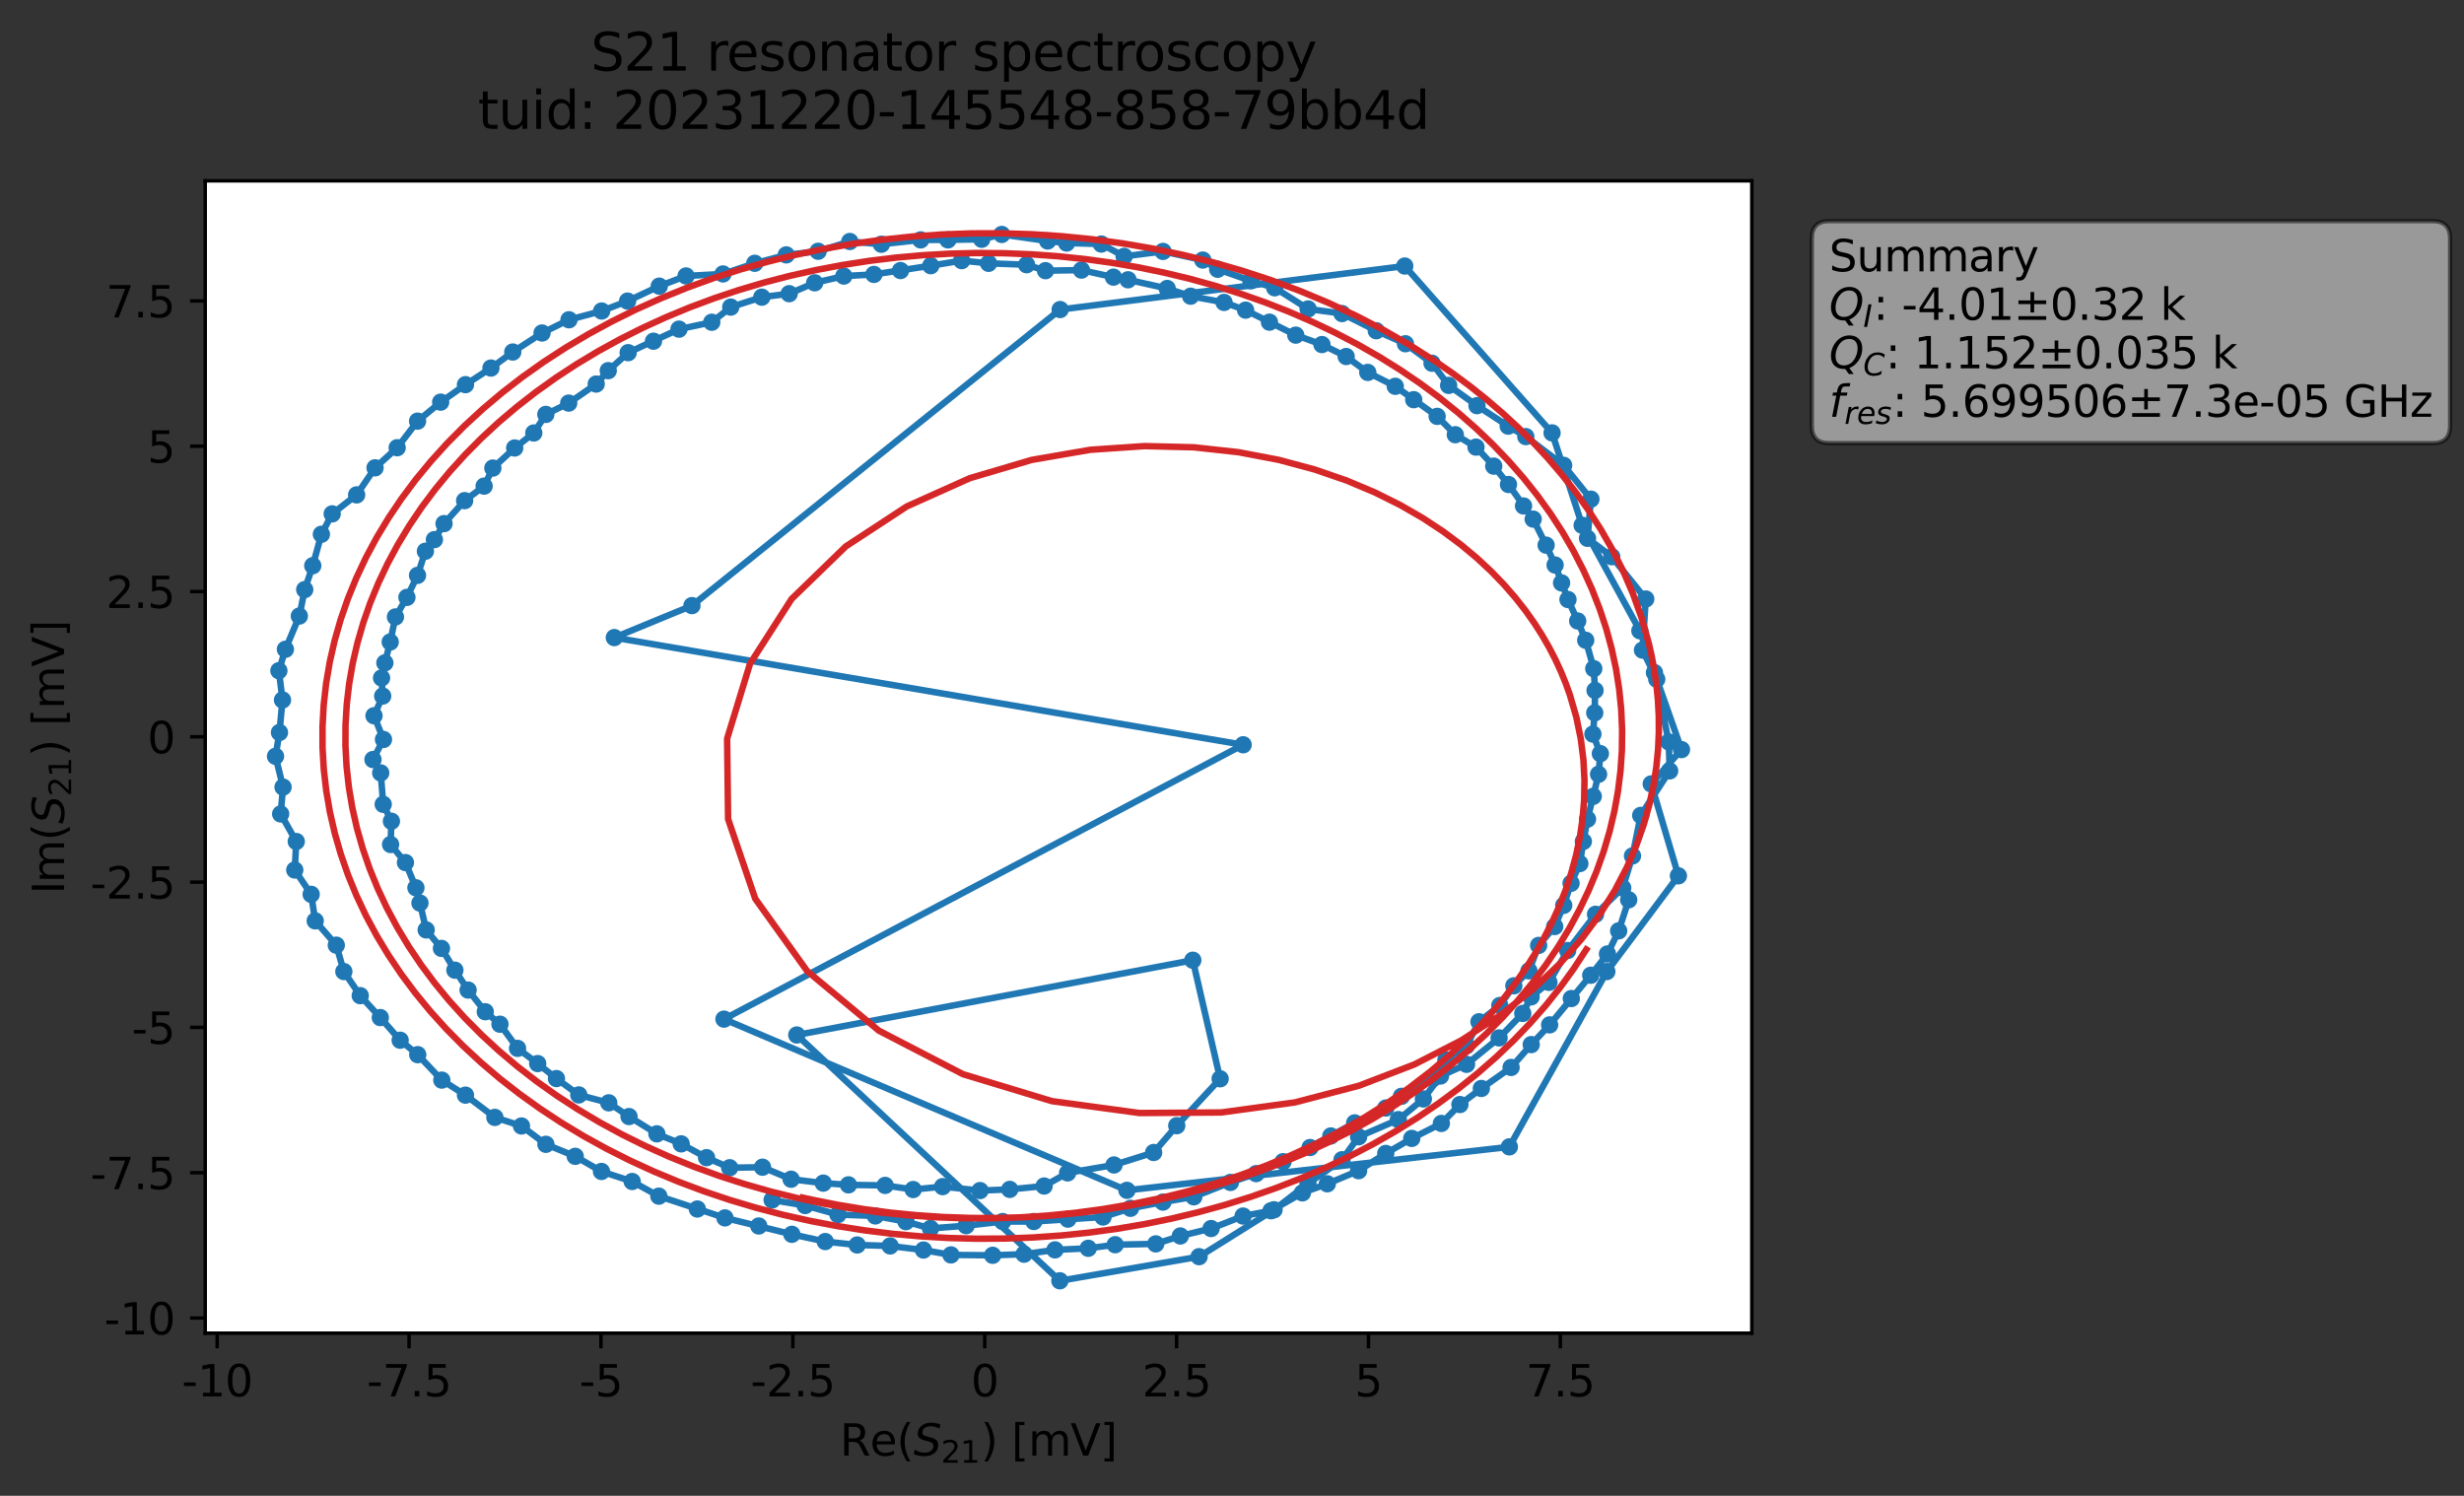 <?xml version="1.0" encoding="utf-8" standalone="no"?>
<!DOCTYPE svg PUBLIC "-//W3C//DTD SVG 1.1//EN"
  "http://www.w3.org/Graphics/SVG/1.1/DTD/svg11.dtd">
<svg xmlns:xlink="http://www.w3.org/1999/xlink" width="568.965pt" height="345.428pt" viewBox="0 0 568.965 345.428" xmlns="http://www.w3.org/2000/svg" version="1.1">
 <rect x="0" y="0" width="568.965" height="345.428" fill="#333333" stroke="none"/>
 <defs>
  <style type="text/css">*{stroke-linejoin: round; stroke-linecap: butt}</style>
 </defs>
 <g id="figure_1">
  <g id="patch_1">
   <path d="M 0 345.428 
L 568.965 345.428 
L 568.965 -0 
L 0 -0 
L 0 345.428 
z
" style="fill: none; opacity: 0"/>
  </g>
  <g id="axes_1">
   <g id="patch_2">
    <path d="M 47.389 307.872 
L 404.509 307.872 
L 404.509 41.76 
L 47.389 41.76 
z
" style="fill: #ffffff"/>
   </g>
   <g id="matplotlib.axis_1">
    <g id="xtick_1">
     <g id="line2d_1">
      <defs>
       <path id="m15e335b134" d="M 0 0 
L 0 3.5 
" style="stroke: #000000; stroke-width: 0.8"/>
      </defs>
      <g>
       <use xlink:href="#m15e335b134" x="50.152" y="307.872" style="stroke: #000000; stroke-width: 0.8"/>
      </g>
     </g>
     <g id="text_1">
      <!-- -10 -->
      <g transform="translate(41.985 322.47) scale(0.1 -0.1)">
       <defs>
        <path id="DejaVuSans-2d" d="M 313 2009 
L 1997 2009 
L 1997 1497 
L 313 1497 
L 313 2009 
z
" transform="scale(0.016)"/>
        <path id="DejaVuSans-31" d="M 794 531 
L 1825 531 
L 1825 4091 
L 703 3866 
L 703 4441 
L 1819 4666 
L 2450 4666 
L 2450 531 
L 3481 531 
L 3481 0 
L 794 0 
L 794 531 
z
" transform="scale(0.016)"/>
        <path id="DejaVuSans-30" d="M 2034 4250 
Q 1547 4250 1301 3770 
Q 1056 3291 1056 2328 
Q 1056 1369 1301 889 
Q 1547 409 2034 409 
Q 2525 409 2770 889 
Q 3016 1369 3016 2328 
Q 3016 3291 2770 3770 
Q 2525 4250 2034 4250 
z
M 2034 4750 
Q 2819 4750 3233 4129 
Q 3647 3509 3647 2328 
Q 3647 1150 3233 529 
Q 2819 -91 2034 -91 
Q 1250 -91 836 529 
Q 422 1150 422 2328 
Q 422 3509 836 4129 
Q 1250 4750 2034 4750 
z
" transform="scale(0.016)"/>
       </defs>
       <use xlink:href="#DejaVuSans-2d"/>
       <use xlink:href="#DejaVuSans-31" x="36.084"/>
       <use xlink:href="#DejaVuSans-30" x="99.707"/>
      </g>
     </g>
    </g>
    <g id="xtick_2">
     <g id="line2d_2">
      <g>
       <use xlink:href="#m15e335b134" x="94.459" y="307.872" style="stroke: #000000; stroke-width: 0.8"/>
      </g>
     </g>
     <g id="text_2">
      <!-- -7.5 -->
      <g transform="translate(84.704 322.47) scale(0.1 -0.1)">
       <defs>
        <path id="DejaVuSans-37" d="M 525 4666 
L 3525 4666 
L 3525 4397 
L 1831 0 
L 1172 0 
L 2766 4134 
L 525 4134 
L 525 4666 
z
" transform="scale(0.016)"/>
        <path id="DejaVuSans-2e" d="M 684 794 
L 1344 794 
L 1344 0 
L 684 0 
L 684 794 
z
" transform="scale(0.016)"/>
        <path id="DejaVuSans-35" d="M 691 4666 
L 3169 4666 
L 3169 4134 
L 1269 4134 
L 1269 2991 
Q 1406 3038 1543 3061 
Q 1681 3084 1819 3084 
Q 2600 3084 3056 2656 
Q 3513 2228 3513 1497 
Q 3513 744 3044 326 
Q 2575 -91 1722 -91 
Q 1428 -91 1123 -41 
Q 819 9 494 109 
L 494 744 
Q 775 591 1075 516 
Q 1375 441 1709 441 
Q 2250 441 2565 725 
Q 2881 1009 2881 1497 
Q 2881 1984 2565 2268 
Q 2250 2553 1709 2553 
Q 1456 2553 1204 2497 
Q 953 2441 691 2322 
L 691 4666 
z
" transform="scale(0.016)"/>
       </defs>
       <use xlink:href="#DejaVuSans-2d"/>
       <use xlink:href="#DejaVuSans-37" x="36.084"/>
       <use xlink:href="#DejaVuSans-2e" x="99.707"/>
       <use xlink:href="#DejaVuSans-35" x="131.494"/>
      </g>
     </g>
    </g>
    <g id="xtick_3">
     <g id="line2d_3">
      <g>
       <use xlink:href="#m15e335b134" x="138.767" y="307.872" style="stroke: #000000; stroke-width: 0.8"/>
      </g>
     </g>
     <g id="text_3">
      <!-- -5 -->
      <g transform="translate(133.781 322.47) scale(0.1 -0.1)">
       <use xlink:href="#DejaVuSans-2d"/>
       <use xlink:href="#DejaVuSans-35" x="36.084"/>
      </g>
     </g>
    </g>
    <g id="xtick_4">
     <g id="line2d_4">
      <g>
       <use xlink:href="#m15e335b134" x="183.074" y="307.872" style="stroke: #000000; stroke-width: 0.8"/>
      </g>
     </g>
     <g id="text_4">
      <!-- -2.5 -->
      <g transform="translate(173.318 322.47) scale(0.1 -0.1)">
       <defs>
        <path id="DejaVuSans-32" d="M 1228 531 
L 3431 531 
L 3431 0 
L 469 0 
L 469 531 
Q 828 903 1448 1529 
Q 2069 2156 2228 2338 
Q 2531 2678 2651 2914 
Q 2772 3150 2772 3378 
Q 2772 3750 2511 3984 
Q 2250 4219 1831 4219 
Q 1534 4219 1204 4116 
Q 875 4013 500 3803 
L 500 4441 
Q 881 4594 1212 4672 
Q 1544 4750 1819 4750 
Q 2544 4750 2975 4387 
Q 3406 4025 3406 3419 
Q 3406 3131 3298 2873 
Q 3191 2616 2906 2266 
Q 2828 2175 2409 1742 
Q 1991 1309 1228 531 
z
" transform="scale(0.016)"/>
       </defs>
       <use xlink:href="#DejaVuSans-2d"/>
       <use xlink:href="#DejaVuSans-32" x="36.084"/>
       <use xlink:href="#DejaVuSans-2e" x="99.707"/>
       <use xlink:href="#DejaVuSans-35" x="131.494"/>
      </g>
     </g>
    </g>
    <g id="xtick_5">
     <g id="line2d_5">
      <g>
       <use xlink:href="#m15e335b134" x="227.381" y="307.872" style="stroke: #000000; stroke-width: 0.8"/>
      </g>
     </g>
     <g id="text_5">
      <!-- 0 -->
      <g transform="translate(224.2 322.47) scale(0.1 -0.1)">
       <use xlink:href="#DejaVuSans-30"/>
      </g>
     </g>
    </g>
    <g id="xtick_6">
     <g id="line2d_6">
      <g>
       <use xlink:href="#m15e335b134" x="271.689" y="307.872" style="stroke: #000000; stroke-width: 0.8"/>
      </g>
     </g>
     <g id="text_6">
      <!-- 2.5 -->
      <g transform="translate(263.737 322.47) scale(0.1 -0.1)">
       <use xlink:href="#DejaVuSans-32"/>
       <use xlink:href="#DejaVuSans-2e" x="63.623"/>
       <use xlink:href="#DejaVuSans-35" x="95.41"/>
      </g>
     </g>
    </g>
    <g id="xtick_7">
     <g id="line2d_7">
      <g>
       <use xlink:href="#m15e335b134" x="315.996" y="307.872" style="stroke: #000000; stroke-width: 0.8"/>
      </g>
     </g>
     <g id="text_7">
      <!-- 5 -->
      <g transform="translate(312.815 322.47) scale(0.1 -0.1)">
       <use xlink:href="#DejaVuSans-35"/>
      </g>
     </g>
    </g>
    <g id="xtick_8">
     <g id="line2d_8">
      <g>
       <use xlink:href="#m15e335b134" x="360.303" y="307.872" style="stroke: #000000; stroke-width: 0.8"/>
      </g>
     </g>
     <g id="text_8">
      <!-- 7.5 -->
      <g transform="translate(352.352 322.47) scale(0.1 -0.1)">
       <use xlink:href="#DejaVuSans-37"/>
       <use xlink:href="#DejaVuSans-2e" x="63.623"/>
       <use xlink:href="#DejaVuSans-35" x="95.41"/>
      </g>
     </g>
    </g>
    <g id="text_9">
     <!-- Re$(S_{21})$ [mV] -->
     <g transform="translate(193.949 336.149) scale(0.1 -0.1)">
      <defs>
       <path id="DejaVuSans-52" d="M 2841 2188 
Q 3044 2119 3236 1894 
Q 3428 1669 3622 1275 
L 4263 0 
L 3584 0 
L 2988 1197 
Q 2756 1666 2539 1819 
Q 2322 1972 1947 1972 
L 1259 1972 
L 1259 0 
L 628 0 
L 628 4666 
L 2053 4666 
Q 2853 4666 3247 4331 
Q 3641 3997 3641 3322 
Q 3641 2881 3436 2590 
Q 3231 2300 2841 2188 
z
M 1259 4147 
L 1259 2491 
L 2053 2491 
Q 2509 2491 2742 2702 
Q 2975 2913 2975 3322 
Q 2975 3731 2742 3939 
Q 2509 4147 2053 4147 
L 1259 4147 
z
" transform="scale(0.016)"/>
       <path id="DejaVuSans-65" d="M 3597 1894 
L 3597 1613 
L 953 1613 
Q 991 1019 1311 708 
Q 1631 397 2203 397 
Q 2534 397 2845 478 
Q 3156 559 3463 722 
L 3463 178 
Q 3153 47 2828 -22 
Q 2503 -91 2169 -91 
Q 1331 -91 842 396 
Q 353 884 353 1716 
Q 353 2575 817 3079 
Q 1281 3584 2069 3584 
Q 2775 3584 3186 3129 
Q 3597 2675 3597 1894 
z
M 3022 2063 
Q 3016 2534 2758 2815 
Q 2500 3097 2075 3097 
Q 1594 3097 1305 2825 
Q 1016 2553 972 2059 
L 3022 2063 
z
" transform="scale(0.016)"/>
       <path id="DejaVuSans-28" d="M 1984 4856 
Q 1566 4138 1362 3434 
Q 1159 2731 1159 2009 
Q 1159 1288 1364 580 
Q 1569 -128 1984 -844 
L 1484 -844 
Q 1016 -109 783 600 
Q 550 1309 550 2009 
Q 550 2706 781 3412 
Q 1013 4119 1484 4856 
L 1984 4856 
z
" transform="scale(0.016)"/>
       <path id="DejaVuSans-Oblique-53" d="M 3859 4513 
L 3738 3897 
Q 3422 4066 3111 4152 
Q 2800 4238 2509 4238 
Q 1944 4238 1609 3991 
Q 1275 3744 1275 3334 
Q 1275 3109 1398 2989 
Q 1522 2869 2034 2731 
L 2413 2638 
Q 3053 2472 3303 2217 
Q 3553 1963 3553 1503 
Q 3553 797 2998 353 
Q 2444 -91 1538 -91 
Q 1166 -91 791 -17 
Q 416 56 38 206 
L 166 856 
Q 513 641 861 531 
Q 1209 422 1556 422 
Q 2147 422 2503 684 
Q 2859 947 2859 1369 
Q 2859 1650 2717 1795 
Q 2575 1941 2106 2059 
L 1728 2156 
Q 1081 2325 845 2545 
Q 609 2766 609 3163 
Q 609 3859 1145 4304 
Q 1681 4750 2541 4750 
Q 2875 4750 3203 4690 
Q 3531 4631 3859 4513 
z
" transform="scale(0.016)"/>
       <path id="DejaVuSans-29" d="M 513 4856 
L 1013 4856 
Q 1481 4119 1714 3412 
Q 1947 2706 1947 2009 
Q 1947 1309 1714 600 
Q 1481 -109 1013 -844 
L 513 -844 
Q 928 -128 1133 580 
Q 1338 1288 1338 2009 
Q 1338 2731 1133 3434 
Q 928 4138 513 4856 
z
" transform="scale(0.016)"/>
       <path id="DejaVuSans-20" transform="scale(0.016)"/>
       <path id="DejaVuSans-5b" d="M 550 4863 
L 1875 4863 
L 1875 4416 
L 1125 4416 
L 1125 -397 
L 1875 -397 
L 1875 -844 
L 550 -844 
L 550 4863 
z
" transform="scale(0.016)"/>
       <path id="DejaVuSans-6d" d="M 3328 2828 
Q 3544 3216 3844 3400 
Q 4144 3584 4550 3584 
Q 5097 3584 5394 3201 
Q 5691 2819 5691 2113 
L 5691 0 
L 5113 0 
L 5113 2094 
Q 5113 2597 4934 2840 
Q 4756 3084 4391 3084 
Q 3944 3084 3684 2787 
Q 3425 2491 3425 1978 
L 3425 0 
L 2847 0 
L 2847 2094 
Q 2847 2600 2669 2842 
Q 2491 3084 2119 3084 
Q 1678 3084 1418 2786 
Q 1159 2488 1159 1978 
L 1159 0 
L 581 0 
L 581 3500 
L 1159 3500 
L 1159 2956 
Q 1356 3278 1631 3431 
Q 1906 3584 2284 3584 
Q 2666 3584 2933 3390 
Q 3200 3197 3328 2828 
z
" transform="scale(0.016)"/>
       <path id="DejaVuSans-56" d="M 1831 0 
L 50 4666 
L 709 4666 
L 2188 738 
L 3669 4666 
L 4325 4666 
L 2547 0 
L 1831 0 
z
" transform="scale(0.016)"/>
       <path id="DejaVuSans-5d" d="M 1947 4863 
L 1947 -844 
L 622 -844 
L 622 -397 
L 1369 -397 
L 1369 4416 
L 622 4416 
L 622 4863 
L 1947 4863 
z
" transform="scale(0.016)"/>
      </defs>
      <use xlink:href="#DejaVuSans-52" transform="translate(0 0.016)"/>
      <use xlink:href="#DejaVuSans-65" transform="translate(69.482 0.016)"/>
      <use xlink:href="#DejaVuSans-28" transform="translate(131.006 0.016)"/>
      <use xlink:href="#DejaVuSans-Oblique-53" transform="translate(170.02 0.016)"/>
      <use xlink:href="#DejaVuSans-32" transform="translate(233.496 -16.391) scale(0.7)"/>
      <use xlink:href="#DejaVuSans-31" transform="translate(278.032 -16.391) scale(0.7)"/>
      <use xlink:href="#DejaVuSans-29" transform="translate(325.303 0.016)"/>
      <use xlink:href="#DejaVuSans-20" transform="translate(364.316 0.016)"/>
      <use xlink:href="#DejaVuSans-5b" transform="translate(396.104 0.016)"/>
      <use xlink:href="#DejaVuSans-6d" transform="translate(435.117 0.016)"/>
      <use xlink:href="#DejaVuSans-56" transform="translate(532.529 0.016)"/>
      <use xlink:href="#DejaVuSans-5d" transform="translate(600.938 0.016)"/>
     </g>
    </g>
   </g>
   <g id="matplotlib.axis_2">
    <g id="ytick_1">
     <g id="line2d_9">
      <defs>
       <path id="mfac9058bff" d="M 0 0 
L -3.5 0 
" style="stroke: #000000; stroke-width: 0.8"/>
      </defs>
      <g>
       <use xlink:href="#mfac9058bff" x="47.389" y="304.373" style="stroke: #000000; stroke-width: 0.8"/>
      </g>
     </g>
     <g id="text_10">
      <!-- -10 -->
      <g transform="translate(24.056 308.172) scale(0.1 -0.1)">
       <use xlink:href="#DejaVuSans-2d"/>
       <use xlink:href="#DejaVuSans-31" x="36.084"/>
       <use xlink:href="#DejaVuSans-30" x="99.707"/>
      </g>
     </g>
    </g>
    <g id="ytick_2">
     <g id="line2d_10">
      <g>
       <use xlink:href="#mfac9058bff" x="47.389" y="270.818" style="stroke: #000000; stroke-width: 0.8"/>
      </g>
     </g>
     <g id="text_11">
      <!-- -7.5 -->
      <g transform="translate(20.878 274.617) scale(0.1 -0.1)">
       <use xlink:href="#DejaVuSans-2d"/>
       <use xlink:href="#DejaVuSans-37" x="36.084"/>
       <use xlink:href="#DejaVuSans-2e" x="99.707"/>
       <use xlink:href="#DejaVuSans-35" x="131.494"/>
      </g>
     </g>
    </g>
    <g id="ytick_3">
     <g id="line2d_11">
      <g>
       <use xlink:href="#mfac9058bff" x="47.389" y="237.264" style="stroke: #000000; stroke-width: 0.8"/>
      </g>
     </g>
     <g id="text_12">
      <!-- -5 -->
      <g transform="translate(30.419 241.063) scale(0.1 -0.1)">
       <use xlink:href="#DejaVuSans-2d"/>
       <use xlink:href="#DejaVuSans-35" x="36.084"/>
      </g>
     </g>
    </g>
    <g id="ytick_4">
     <g id="line2d_12">
      <g>
       <use xlink:href="#mfac9058bff" x="47.389" y="203.71" style="stroke: #000000; stroke-width: 0.8"/>
      </g>
     </g>
     <g id="text_13">
      <!-- -2.5 -->
      <g transform="translate(20.878 207.509) scale(0.1 -0.1)">
       <use xlink:href="#DejaVuSans-2d"/>
       <use xlink:href="#DejaVuSans-32" x="36.084"/>
       <use xlink:href="#DejaVuSans-2e" x="99.707"/>
       <use xlink:href="#DejaVuSans-35" x="131.494"/>
      </g>
     </g>
    </g>
    <g id="ytick_5">
     <g id="line2d_13">
      <g>
       <use xlink:href="#mfac9058bff" x="47.389" y="170.155" style="stroke: #000000; stroke-width: 0.8"/>
      </g>
     </g>
     <g id="text_14">
      <!-- 0 -->
      <g transform="translate(34.027 173.955) scale(0.1 -0.1)">
       <use xlink:href="#DejaVuSans-30"/>
      </g>
     </g>
    </g>
    <g id="ytick_6">
     <g id="line2d_14">
      <g>
       <use xlink:href="#mfac9058bff" x="47.389" y="136.601" style="stroke: #000000; stroke-width: 0.8"/>
      </g>
     </g>
     <g id="text_15">
      <!-- 2.5 -->
      <g transform="translate(24.486 140.4) scale(0.1 -0.1)">
       <use xlink:href="#DejaVuSans-32"/>
       <use xlink:href="#DejaVuSans-2e" x="63.623"/>
       <use xlink:href="#DejaVuSans-35" x="95.41"/>
      </g>
     </g>
    </g>
    <g id="ytick_7">
     <g id="line2d_15">
      <g>
       <use xlink:href="#mfac9058bff" x="47.389" y="103.047" style="stroke: #000000; stroke-width: 0.8"/>
      </g>
     </g>
     <g id="text_16">
      <!-- 5 -->
      <g transform="translate(34.027 106.846) scale(0.1 -0.1)">
       <use xlink:href="#DejaVuSans-35"/>
      </g>
     </g>
    </g>
    <g id="ytick_8">
     <g id="line2d_16">
      <g>
       <use xlink:href="#mfac9058bff" x="47.389" y="69.493" style="stroke: #000000; stroke-width: 0.8"/>
      </g>
     </g>
     <g id="text_17">
      <!-- 7.5 -->
      <g transform="translate(24.486 73.292) scale(0.1 -0.1)">
       <use xlink:href="#DejaVuSans-37"/>
       <use xlink:href="#DejaVuSans-2e" x="63.623"/>
       <use xlink:href="#DejaVuSans-35" x="95.41"/>
      </g>
     </g>
    </g>
    <g id="text_18">
     <!-- Im$(S_{21})$ [mV] -->
     <g transform="translate(14.798 206.466) rotate(-90) scale(0.1 -0.1)">
      <defs>
       <path id="DejaVuSans-49" d="M 628 4666 
L 1259 4666 
L 1259 0 
L 628 0 
L 628 4666 
z
" transform="scale(0.016)"/>
      </defs>
      <use xlink:href="#DejaVuSans-49" transform="translate(0 0.016)"/>
      <use xlink:href="#DejaVuSans-6d" transform="translate(25.867 0.016)"/>
      <use xlink:href="#DejaVuSans-28" transform="translate(123.279 0.016)"/>
      <use xlink:href="#DejaVuSans-Oblique-53" transform="translate(162.293 0.016)"/>
      <use xlink:href="#DejaVuSans-32" transform="translate(225.77 -16.391) scale(0.7)"/>
      <use xlink:href="#DejaVuSans-31" transform="translate(270.306 -16.391) scale(0.7)"/>
      <use xlink:href="#DejaVuSans-29" transform="translate(317.576 0.016)"/>
      <use xlink:href="#DejaVuSans-20" transform="translate(356.59 0.016)"/>
      <use xlink:href="#DejaVuSans-5b" transform="translate(388.377 0.016)"/>
      <use xlink:href="#DejaVuSans-6d" transform="translate(427.391 0.016)"/>
      <use xlink:href="#DejaVuSans-56" transform="translate(524.803 0.016)"/>
      <use xlink:href="#DejaVuSans-5d" transform="translate(593.211 0.016)"/>
     </g>
    </g>
   </g>
   <g id="line2d_17">
    <path d="M 376.084 207.793 
L 373.772 214.965 
L 371.184 220.296 
L 367.319 225.218 
L 357.825 236.678 
L 353.577 241.232 
L 348.926 246.51 
L 342.058 251.363 
L 337.111 255.077 
L 332.829 259.435 
L 325.993 262.896 
L 319.984 266.368 
L 313.719 270.352 
L 306.494 273.378 
L 300.738 275.471 
L 293.493 279.599 
L 287.045 280.828 
L 279.656 283.71 
L 272.554 285.425 
L 266.879 287.252 
L 257.507 287.445 
L 251.286 288.272 
L 243.605 288.64 
L 236.468 289.633 
L 229.216 289.89 
L 219.59 289.8 
L 213.235 288.676 
L 205.545 287.731 
L 197.938 287.504 
L 190.556 286.72 
L 182.851 285.044 
L 167.399 281.253 
L 152.134 276.233 
L 145.98 272.847 
L 138.886 270.53 
L 132.825 267.033 
L 126.057 264.259 
L 120.418 260.026 
L 114.27 258.045 
L 107.481 252.902 
L 102.022 249.435 
L 96.46 243.557 
L 92.4 240.223 
L 87.817 234.993 
L 83.187 229.93 
L 79.399 224.361 
L 77.656 218.272 
L 72.786 212.659 
L 71.853 206.533 
L 68.064 200.914 
L 68.411 194.331 
L 64.806 187.964 
L 65.36 181.771 
L 63.622 174.657 
L 64.532 169.155 
L 65.233 161.645 
L 64.399 154.887 
L 65.903 149.945 
L 69.121 142.265 
L 70.365 136.157 
L 72.22 130.639 
L 74.214 123.381 
L 76.707 118.667 
L 82.351 114.284 
L 86.603 108.034 
L 91.712 103.394 
L 96.423 97.257 
L 101.755 92.866 
L 107.484 88.829 
L 113.366 84.994 
L 118.404 81.295 
L 125.163 76.902 
L 131.386 73.846 
L 138.928 71.824 
L 144.916 69.534 
L 152.231 66.081 
L 158.418 63.731 
L 166.944 63.263 
L 174.284 60.801 
L 181.562 58.859 
L 188.921 58.027 
L 196.23 55.77 
L 203.525 56.403 
L 212.603 55.398 
L 218.886 55.395 
L 226.69 55.256 
L 231.317 54.145 
L 241.916 55.654 
L 246.295 56.124 
L 254.309 56.355 
L 259.566 59.203 
L 268.547 58.061 
L 277.737 60.057 
L 281.173 62.184 
L 288.844 64.856 
L 294.342 66.46 
L 302.057 71.349 
L 309.888 72.41 
L 317.796 76.377 
L 324.53 79.382 
L 330.669 83.883 
L 334.507 88.999 
L 341.053 93.681 
L 348.256 98.406 
L 352.325 100.826 
L 361.064 107.46 
L 367.361 115.273 
L 366.575 124.313 
L 372.176 128.563 
L 380.021 138.326 
L 379.266 150.127 
L 382.564 156.859 
L 388.276 173.107 
L 381.285 181.033 
L 387.561 202.254 
L 371.035 224.366 
L 348.528 264.847 
L 260.223 274.887 
L 167.171 235.35 
L 287.058 171.993 
L 141.852 147.242 
L 159.779 139.856 
L 244.802 71.486 
L 324.376 61.436 
L 358.388 99.968 
L 365.332 121.304 
L 378.664 145.663 
L 382.027 155.321 
L 385.344 171.341 
L 385.542 178.024 
L 378.859 188.301 
L 376.962 197.661 
L 374.706 205.041 
L 368.43 211.14 
L 361.992 219.505 
L 357.664 226.861 
L 353.554 230.206 
L 351.624 234.03 
L 346.161 239.684 
L 338.643 245.788 
L 332.622 248.488 
L 328.672 253.786 
L 322.889 258.556 
L 313.718 262.518 
L 309.883 267.819 
L 302.025 273.343 
L 294.188 279.374 
L 276.883 290.206 
L 244.731 295.776 
L 183.986 239.012 
L 275.432 221.747 
L 281.744 249.127 
L 271.727 259.957 
L 266.388 266.154 
L 257.237 269.031 
L 246.524 270.86 
L 241.099 273.894 
L 233.164 274.672 
L 226.304 274.943 
L 217.663 274.03 
L 210.862 274.703 
L 204.384 273.749 
L 195.923 273.621 
L 190.102 273.22 
L 182.674 272.323 
L 176.074 269.548 
L 168.49 269.669 
L 163.151 267.339 
L 157.295 264.155 
L 151.681 261.842 
L 145.249 257.852 
L 140.566 254.678 
L 133.649 252.854 
L 128.496 249.079 
L 124.161 245.614 
L 119.512 242.101 
L 115.444 236.523 
L 112.053 233.643 
L 108.092 228.64 
L 105.04 224.047 
L 101.937 219.017 
L 98.408 214.75 
L 96.973 208.545 
L 96.042 205.021 
L 93.624 199.197 
L 90.192 195.025 
L 90.382 189.653 
L 88.487 185.744 
L 87.912 178.49 
L 86.123 175.405 
L 88.549 170.767 
L 86.364 165.29 
L 88.366 160.745 
L 88.109 156.563 
L 88.869 153.079 
L 90.103 148.258 
L 91.313 142.47 
L 93.966 137.953 
L 96.411 132.871 
L 98.231 127.298 
L 100.307 124.621 
L 102.533 120.923 
L 107.293 115.617 
L 111.793 112.258 
L 113.804 108.092 
L 118.846 103.455 
L 123.255 99.99 
L 126.04 95.7 
L 131.321 93.088 
L 137.668 88.688 
L 140.457 85.593 
L 145.046 81.445 
L 156.785 76.01 
L 164.357 74.418 
L 168.739 70.92 
L 175.913 68.628 
L 182.231 67.822 
L 188.122 65.31 
L 194.847 63.755 
L 201.794 63.373 
L 214.925 61.357 
L 222.066 60.182 
L 228.275 60.81 
L 237.052 61.134 
L 241.421 62.51 
L 249.721 62.378 
L 257.111 64.002 
L 260.472 64.615 
L 269.516 66.621 
L 274.925 68.403 
L 282.646 69.839 
L 287.625 71.623 
L 299.205 77.394 
L 305.251 79.57 
L 310.849 82.332 
L 315.835 86.003 
L 322.183 89.212 
L 331.854 96.15 
L 336.047 100.388 
L 340.824 103.257 
L 344.922 107.647 
L 348.329 111.89 
L 354.028 119.878 
L 357.019 125.896 
L 359.093 130.485 
L 362.067 138.449 
L 364.307 143.408 
L 366.159 147.863 
L 368.02 154.415 
L 368.314 159.441 
L 368.244 164.614 
L 367.818 169.527 
L 369.543 174.045 
L 369.131 178.804 
L 366.574 189.17 
L 365.612 194.31 
L 364.806 199.427 
L 362.774 203.979 
L 361.083 209.074 
L 358.998 213.967 
L 355.294 218.326 
L 353.051 224.204 
L 349.56 227.657 
L 346.318 232.196 
L 341.515 235.957 
L 338.639 241.494 
L 333.875 244.773 
L 330.986 248.982 
L 323.622 253.174 
L 319.997 255.88 
L 312.81 259.309 
L 296.267 268.266 
L 290.057 271.029 
L 284.121 273.06 
L 275.662 276.383 
L 268.532 277.601 
L 261.045 279.04 
L 254.699 281.044 
L 238.727 282.089 
L 231.523 282.093 
L 223.095 283.046 
L 214.861 283.688 
L 209.192 282.122 
L 202.123 280.799 
L 193.493 280.491 
L 185.92 278.394 
L 178.287 277.112 
L 178.287 277.112 
" clip-path="url(#p60b225b4c7)" style="fill: none; stroke: #1f77b4; stroke-width: 1.5; stroke-linecap: square"/>
    <defs>
     <path id="m79c2ebb261" d="M 0 1.5 
C 0.398 1.5 0.779 1.342 1.061 1.061 
C 1.342 0.779 1.5 0.398 1.5 0 
C 1.5 -0.398 1.342 -0.779 1.061 -1.061 
C 0.779 -1.342 0.398 -1.5 0 -1.5 
C -0.398 -1.5 -0.779 -1.342 -1.061 -1.061 
C -1.342 -0.779 -1.5 -0.398 -1.5 0 
C -1.5 0.398 -1.342 0.779 -1.061 1.061 
C -0.779 1.342 -0.398 1.5 0 1.5 
z
" style="stroke: #1f77b4"/>
    </defs>
    <g clip-path="url(#p60b225b4c7)">
     <use xlink:href="#m79c2ebb261" x="376.084" y="207.793" style="fill: #1f77b4; stroke: #1f77b4"/>
     <use xlink:href="#m79c2ebb261" x="373.772" y="214.965" style="fill: #1f77b4; stroke: #1f77b4"/>
     <use xlink:href="#m79c2ebb261" x="371.184" y="220.296" style="fill: #1f77b4; stroke: #1f77b4"/>
     <use xlink:href="#m79c2ebb261" x="367.319" y="225.218" style="fill: #1f77b4; stroke: #1f77b4"/>
     <use xlink:href="#m79c2ebb261" x="362.833" y="230.597" style="fill: #1f77b4; stroke: #1f77b4"/>
     <use xlink:href="#m79c2ebb261" x="357.825" y="236.678" style="fill: #1f77b4; stroke: #1f77b4"/>
     <use xlink:href="#m79c2ebb261" x="353.577" y="241.232" style="fill: #1f77b4; stroke: #1f77b4"/>
     <use xlink:href="#m79c2ebb261" x="348.926" y="246.51" style="fill: #1f77b4; stroke: #1f77b4"/>
     <use xlink:href="#m79c2ebb261" x="342.058" y="251.363" style="fill: #1f77b4; stroke: #1f77b4"/>
     <use xlink:href="#m79c2ebb261" x="337.111" y="255.077" style="fill: #1f77b4; stroke: #1f77b4"/>
     <use xlink:href="#m79c2ebb261" x="332.829" y="259.435" style="fill: #1f77b4; stroke: #1f77b4"/>
     <use xlink:href="#m79c2ebb261" x="325.993" y="262.896" style="fill: #1f77b4; stroke: #1f77b4"/>
     <use xlink:href="#m79c2ebb261" x="319.984" y="266.368" style="fill: #1f77b4; stroke: #1f77b4"/>
     <use xlink:href="#m79c2ebb261" x="313.719" y="270.352" style="fill: #1f77b4; stroke: #1f77b4"/>
     <use xlink:href="#m79c2ebb261" x="306.494" y="273.378" style="fill: #1f77b4; stroke: #1f77b4"/>
     <use xlink:href="#m79c2ebb261" x="300.738" y="275.471" style="fill: #1f77b4; stroke: #1f77b4"/>
     <use xlink:href="#m79c2ebb261" x="293.493" y="279.599" style="fill: #1f77b4; stroke: #1f77b4"/>
     <use xlink:href="#m79c2ebb261" x="287.045" y="280.828" style="fill: #1f77b4; stroke: #1f77b4"/>
     <use xlink:href="#m79c2ebb261" x="279.656" y="283.71" style="fill: #1f77b4; stroke: #1f77b4"/>
     <use xlink:href="#m79c2ebb261" x="272.554" y="285.425" style="fill: #1f77b4; stroke: #1f77b4"/>
     <use xlink:href="#m79c2ebb261" x="266.879" y="287.252" style="fill: #1f77b4; stroke: #1f77b4"/>
     <use xlink:href="#m79c2ebb261" x="257.507" y="287.445" style="fill: #1f77b4; stroke: #1f77b4"/>
     <use xlink:href="#m79c2ebb261" x="251.286" y="288.272" style="fill: #1f77b4; stroke: #1f77b4"/>
     <use xlink:href="#m79c2ebb261" x="243.605" y="288.64" style="fill: #1f77b4; stroke: #1f77b4"/>
     <use xlink:href="#m79c2ebb261" x="236.468" y="289.633" style="fill: #1f77b4; stroke: #1f77b4"/>
     <use xlink:href="#m79c2ebb261" x="229.216" y="289.89" style="fill: #1f77b4; stroke: #1f77b4"/>
     <use xlink:href="#m79c2ebb261" x="219.59" y="289.8" style="fill: #1f77b4; stroke: #1f77b4"/>
     <use xlink:href="#m79c2ebb261" x="213.235" y="288.676" style="fill: #1f77b4; stroke: #1f77b4"/>
     <use xlink:href="#m79c2ebb261" x="205.545" y="287.731" style="fill: #1f77b4; stroke: #1f77b4"/>
     <use xlink:href="#m79c2ebb261" x="197.938" y="287.504" style="fill: #1f77b4; stroke: #1f77b4"/>
     <use xlink:href="#m79c2ebb261" x="190.556" y="286.72" style="fill: #1f77b4; stroke: #1f77b4"/>
     <use xlink:href="#m79c2ebb261" x="182.851" y="285.044" style="fill: #1f77b4; stroke: #1f77b4"/>
     <use xlink:href="#m79c2ebb261" x="175.211" y="283.122" style="fill: #1f77b4; stroke: #1f77b4"/>
     <use xlink:href="#m79c2ebb261" x="167.399" y="281.253" style="fill: #1f77b4; stroke: #1f77b4"/>
     <use xlink:href="#m79c2ebb261" x="161.027" y="279.201" style="fill: #1f77b4; stroke: #1f77b4"/>
     <use xlink:href="#m79c2ebb261" x="152.134" y="276.233" style="fill: #1f77b4; stroke: #1f77b4"/>
     <use xlink:href="#m79c2ebb261" x="145.98" y="272.847" style="fill: #1f77b4; stroke: #1f77b4"/>
     <use xlink:href="#m79c2ebb261" x="138.886" y="270.53" style="fill: #1f77b4; stroke: #1f77b4"/>
     <use xlink:href="#m79c2ebb261" x="132.825" y="267.033" style="fill: #1f77b4; stroke: #1f77b4"/>
     <use xlink:href="#m79c2ebb261" x="126.057" y="264.259" style="fill: #1f77b4; stroke: #1f77b4"/>
     <use xlink:href="#m79c2ebb261" x="120.418" y="260.026" style="fill: #1f77b4; stroke: #1f77b4"/>
     <use xlink:href="#m79c2ebb261" x="114.27" y="258.045" style="fill: #1f77b4; stroke: #1f77b4"/>
     <use xlink:href="#m79c2ebb261" x="107.481" y="252.902" style="fill: #1f77b4; stroke: #1f77b4"/>
     <use xlink:href="#m79c2ebb261" x="102.022" y="249.435" style="fill: #1f77b4; stroke: #1f77b4"/>
     <use xlink:href="#m79c2ebb261" x="96.46" y="243.557" style="fill: #1f77b4; stroke: #1f77b4"/>
     <use xlink:href="#m79c2ebb261" x="92.4" y="240.223" style="fill: #1f77b4; stroke: #1f77b4"/>
     <use xlink:href="#m79c2ebb261" x="87.817" y="234.993" style="fill: #1f77b4; stroke: #1f77b4"/>
     <use xlink:href="#m79c2ebb261" x="83.187" y="229.93" style="fill: #1f77b4; stroke: #1f77b4"/>
     <use xlink:href="#m79c2ebb261" x="79.399" y="224.361" style="fill: #1f77b4; stroke: #1f77b4"/>
     <use xlink:href="#m79c2ebb261" x="77.656" y="218.272" style="fill: #1f77b4; stroke: #1f77b4"/>
     <use xlink:href="#m79c2ebb261" x="72.786" y="212.659" style="fill: #1f77b4; stroke: #1f77b4"/>
     <use xlink:href="#m79c2ebb261" x="71.853" y="206.533" style="fill: #1f77b4; stroke: #1f77b4"/>
     <use xlink:href="#m79c2ebb261" x="68.064" y="200.914" style="fill: #1f77b4; stroke: #1f77b4"/>
     <use xlink:href="#m79c2ebb261" x="68.411" y="194.331" style="fill: #1f77b4; stroke: #1f77b4"/>
     <use xlink:href="#m79c2ebb261" x="64.806" y="187.964" style="fill: #1f77b4; stroke: #1f77b4"/>
     <use xlink:href="#m79c2ebb261" x="65.36" y="181.771" style="fill: #1f77b4; stroke: #1f77b4"/>
     <use xlink:href="#m79c2ebb261" x="63.622" y="174.657" style="fill: #1f77b4; stroke: #1f77b4"/>
     <use xlink:href="#m79c2ebb261" x="64.532" y="169.155" style="fill: #1f77b4; stroke: #1f77b4"/>
     <use xlink:href="#m79c2ebb261" x="65.233" y="161.645" style="fill: #1f77b4; stroke: #1f77b4"/>
     <use xlink:href="#m79c2ebb261" x="64.399" y="154.887" style="fill: #1f77b4; stroke: #1f77b4"/>
     <use xlink:href="#m79c2ebb261" x="65.903" y="149.945" style="fill: #1f77b4; stroke: #1f77b4"/>
     <use xlink:href="#m79c2ebb261" x="69.121" y="142.265" style="fill: #1f77b4; stroke: #1f77b4"/>
     <use xlink:href="#m79c2ebb261" x="70.365" y="136.157" style="fill: #1f77b4; stroke: #1f77b4"/>
     <use xlink:href="#m79c2ebb261" x="72.22" y="130.639" style="fill: #1f77b4; stroke: #1f77b4"/>
     <use xlink:href="#m79c2ebb261" x="74.214" y="123.381" style="fill: #1f77b4; stroke: #1f77b4"/>
     <use xlink:href="#m79c2ebb261" x="76.707" y="118.667" style="fill: #1f77b4; stroke: #1f77b4"/>
     <use xlink:href="#m79c2ebb261" x="82.351" y="114.284" style="fill: #1f77b4; stroke: #1f77b4"/>
     <use xlink:href="#m79c2ebb261" x="86.603" y="108.034" style="fill: #1f77b4; stroke: #1f77b4"/>
     <use xlink:href="#m79c2ebb261" x="91.712" y="103.394" style="fill: #1f77b4; stroke: #1f77b4"/>
     <use xlink:href="#m79c2ebb261" x="96.423" y="97.257" style="fill: #1f77b4; stroke: #1f77b4"/>
     <use xlink:href="#m79c2ebb261" x="101.755" y="92.866" style="fill: #1f77b4; stroke: #1f77b4"/>
     <use xlink:href="#m79c2ebb261" x="107.484" y="88.829" style="fill: #1f77b4; stroke: #1f77b4"/>
     <use xlink:href="#m79c2ebb261" x="113.366" y="84.994" style="fill: #1f77b4; stroke: #1f77b4"/>
     <use xlink:href="#m79c2ebb261" x="118.404" y="81.295" style="fill: #1f77b4; stroke: #1f77b4"/>
     <use xlink:href="#m79c2ebb261" x="125.163" y="76.902" style="fill: #1f77b4; stroke: #1f77b4"/>
     <use xlink:href="#m79c2ebb261" x="131.386" y="73.846" style="fill: #1f77b4; stroke: #1f77b4"/>
     <use xlink:href="#m79c2ebb261" x="138.928" y="71.824" style="fill: #1f77b4; stroke: #1f77b4"/>
     <use xlink:href="#m79c2ebb261" x="144.916" y="69.534" style="fill: #1f77b4; stroke: #1f77b4"/>
     <use xlink:href="#m79c2ebb261" x="152.231" y="66.081" style="fill: #1f77b4; stroke: #1f77b4"/>
     <use xlink:href="#m79c2ebb261" x="158.418" y="63.731" style="fill: #1f77b4; stroke: #1f77b4"/>
     <use xlink:href="#m79c2ebb261" x="166.944" y="63.263" style="fill: #1f77b4; stroke: #1f77b4"/>
     <use xlink:href="#m79c2ebb261" x="174.284" y="60.801" style="fill: #1f77b4; stroke: #1f77b4"/>
     <use xlink:href="#m79c2ebb261" x="181.562" y="58.859" style="fill: #1f77b4; stroke: #1f77b4"/>
     <use xlink:href="#m79c2ebb261" x="188.921" y="58.027" style="fill: #1f77b4; stroke: #1f77b4"/>
     <use xlink:href="#m79c2ebb261" x="196.23" y="55.77" style="fill: #1f77b4; stroke: #1f77b4"/>
     <use xlink:href="#m79c2ebb261" x="203.525" y="56.403" style="fill: #1f77b4; stroke: #1f77b4"/>
     <use xlink:href="#m79c2ebb261" x="212.603" y="55.398" style="fill: #1f77b4; stroke: #1f77b4"/>
     <use xlink:href="#m79c2ebb261" x="218.886" y="55.395" style="fill: #1f77b4; stroke: #1f77b4"/>
     <use xlink:href="#m79c2ebb261" x="226.69" y="55.256" style="fill: #1f77b4; stroke: #1f77b4"/>
     <use xlink:href="#m79c2ebb261" x="231.317" y="54.145" style="fill: #1f77b4; stroke: #1f77b4"/>
     <use xlink:href="#m79c2ebb261" x="241.916" y="55.654" style="fill: #1f77b4; stroke: #1f77b4"/>
     <use xlink:href="#m79c2ebb261" x="246.295" y="56.124" style="fill: #1f77b4; stroke: #1f77b4"/>
     <use xlink:href="#m79c2ebb261" x="254.309" y="56.355" style="fill: #1f77b4; stroke: #1f77b4"/>
     <use xlink:href="#m79c2ebb261" x="259.566" y="59.203" style="fill: #1f77b4; stroke: #1f77b4"/>
     <use xlink:href="#m79c2ebb261" x="268.547" y="58.061" style="fill: #1f77b4; stroke: #1f77b4"/>
     <use xlink:href="#m79c2ebb261" x="277.737" y="60.057" style="fill: #1f77b4; stroke: #1f77b4"/>
     <use xlink:href="#m79c2ebb261" x="281.173" y="62.184" style="fill: #1f77b4; stroke: #1f77b4"/>
     <use xlink:href="#m79c2ebb261" x="288.844" y="64.856" style="fill: #1f77b4; stroke: #1f77b4"/>
     <use xlink:href="#m79c2ebb261" x="294.342" y="66.46" style="fill: #1f77b4; stroke: #1f77b4"/>
     <use xlink:href="#m79c2ebb261" x="302.057" y="71.349" style="fill: #1f77b4; stroke: #1f77b4"/>
     <use xlink:href="#m79c2ebb261" x="309.888" y="72.41" style="fill: #1f77b4; stroke: #1f77b4"/>
     <use xlink:href="#m79c2ebb261" x="317.796" y="76.377" style="fill: #1f77b4; stroke: #1f77b4"/>
     <use xlink:href="#m79c2ebb261" x="324.53" y="79.382" style="fill: #1f77b4; stroke: #1f77b4"/>
     <use xlink:href="#m79c2ebb261" x="330.669" y="83.883" style="fill: #1f77b4; stroke: #1f77b4"/>
     <use xlink:href="#m79c2ebb261" x="334.507" y="88.999" style="fill: #1f77b4; stroke: #1f77b4"/>
     <use xlink:href="#m79c2ebb261" x="341.053" y="93.681" style="fill: #1f77b4; stroke: #1f77b4"/>
     <use xlink:href="#m79c2ebb261" x="348.256" y="98.406" style="fill: #1f77b4; stroke: #1f77b4"/>
     <use xlink:href="#m79c2ebb261" x="352.325" y="100.826" style="fill: #1f77b4; stroke: #1f77b4"/>
     <use xlink:href="#m79c2ebb261" x="361.064" y="107.46" style="fill: #1f77b4; stroke: #1f77b4"/>
     <use xlink:href="#m79c2ebb261" x="367.361" y="115.273" style="fill: #1f77b4; stroke: #1f77b4"/>
     <use xlink:href="#m79c2ebb261" x="366.575" y="124.313" style="fill: #1f77b4; stroke: #1f77b4"/>
     <use xlink:href="#m79c2ebb261" x="372.176" y="128.563" style="fill: #1f77b4; stroke: #1f77b4"/>
     <use xlink:href="#m79c2ebb261" x="380.021" y="138.326" style="fill: #1f77b4; stroke: #1f77b4"/>
     <use xlink:href="#m79c2ebb261" x="379.266" y="150.127" style="fill: #1f77b4; stroke: #1f77b4"/>
     <use xlink:href="#m79c2ebb261" x="382.564" y="156.859" style="fill: #1f77b4; stroke: #1f77b4"/>
     <use xlink:href="#m79c2ebb261" x="388.276" y="173.107" style="fill: #1f77b4; stroke: #1f77b4"/>
     <use xlink:href="#m79c2ebb261" x="381.285" y="181.033" style="fill: #1f77b4; stroke: #1f77b4"/>
     <use xlink:href="#m79c2ebb261" x="387.561" y="202.254" style="fill: #1f77b4; stroke: #1f77b4"/>
     <use xlink:href="#m79c2ebb261" x="371.035" y="224.366" style="fill: #1f77b4; stroke: #1f77b4"/>
     <use xlink:href="#m79c2ebb261" x="348.528" y="264.847" style="fill: #1f77b4; stroke: #1f77b4"/>
     <use xlink:href="#m79c2ebb261" x="260.223" y="274.887" style="fill: #1f77b4; stroke: #1f77b4"/>
     <use xlink:href="#m79c2ebb261" x="167.171" y="235.35" style="fill: #1f77b4; stroke: #1f77b4"/>
     <use xlink:href="#m79c2ebb261" x="287.058" y="171.993" style="fill: #1f77b4; stroke: #1f77b4"/>
     <use xlink:href="#m79c2ebb261" x="141.852" y="147.242" style="fill: #1f77b4; stroke: #1f77b4"/>
     <use xlink:href="#m79c2ebb261" x="159.779" y="139.856" style="fill: #1f77b4; stroke: #1f77b4"/>
     <use xlink:href="#m79c2ebb261" x="244.802" y="71.486" style="fill: #1f77b4; stroke: #1f77b4"/>
     <use xlink:href="#m79c2ebb261" x="324.376" y="61.436" style="fill: #1f77b4; stroke: #1f77b4"/>
     <use xlink:href="#m79c2ebb261" x="358.388" y="99.968" style="fill: #1f77b4; stroke: #1f77b4"/>
     <use xlink:href="#m79c2ebb261" x="365.332" y="121.304" style="fill: #1f77b4; stroke: #1f77b4"/>
     <use xlink:href="#m79c2ebb261" x="378.664" y="145.663" style="fill: #1f77b4; stroke: #1f77b4"/>
     <use xlink:href="#m79c2ebb261" x="382.027" y="155.321" style="fill: #1f77b4; stroke: #1f77b4"/>
     <use xlink:href="#m79c2ebb261" x="385.344" y="171.341" style="fill: #1f77b4; stroke: #1f77b4"/>
     <use xlink:href="#m79c2ebb261" x="385.542" y="178.024" style="fill: #1f77b4; stroke: #1f77b4"/>
     <use xlink:href="#m79c2ebb261" x="378.859" y="188.301" style="fill: #1f77b4; stroke: #1f77b4"/>
     <use xlink:href="#m79c2ebb261" x="376.962" y="197.661" style="fill: #1f77b4; stroke: #1f77b4"/>
     <use xlink:href="#m79c2ebb261" x="374.706" y="205.041" style="fill: #1f77b4; stroke: #1f77b4"/>
     <use xlink:href="#m79c2ebb261" x="368.43" y="211.14" style="fill: #1f77b4; stroke: #1f77b4"/>
     <use xlink:href="#m79c2ebb261" x="361.992" y="219.505" style="fill: #1f77b4; stroke: #1f77b4"/>
     <use xlink:href="#m79c2ebb261" x="357.664" y="226.861" style="fill: #1f77b4; stroke: #1f77b4"/>
     <use xlink:href="#m79c2ebb261" x="353.554" y="230.206" style="fill: #1f77b4; stroke: #1f77b4"/>
     <use xlink:href="#m79c2ebb261" x="351.624" y="234.03" style="fill: #1f77b4; stroke: #1f77b4"/>
     <use xlink:href="#m79c2ebb261" x="346.161" y="239.684" style="fill: #1f77b4; stroke: #1f77b4"/>
     <use xlink:href="#m79c2ebb261" x="338.643" y="245.788" style="fill: #1f77b4; stroke: #1f77b4"/>
     <use xlink:href="#m79c2ebb261" x="332.622" y="248.488" style="fill: #1f77b4; stroke: #1f77b4"/>
     <use xlink:href="#m79c2ebb261" x="328.672" y="253.786" style="fill: #1f77b4; stroke: #1f77b4"/>
     <use xlink:href="#m79c2ebb261" x="322.889" y="258.556" style="fill: #1f77b4; stroke: #1f77b4"/>
     <use xlink:href="#m79c2ebb261" x="313.718" y="262.518" style="fill: #1f77b4; stroke: #1f77b4"/>
     <use xlink:href="#m79c2ebb261" x="309.883" y="267.819" style="fill: #1f77b4; stroke: #1f77b4"/>
     <use xlink:href="#m79c2ebb261" x="302.025" y="273.343" style="fill: #1f77b4; stroke: #1f77b4"/>
     <use xlink:href="#m79c2ebb261" x="294.188" y="279.374" style="fill: #1f77b4; stroke: #1f77b4"/>
     <use xlink:href="#m79c2ebb261" x="276.883" y="290.206" style="fill: #1f77b4; stroke: #1f77b4"/>
     <use xlink:href="#m79c2ebb261" x="244.731" y="295.776" style="fill: #1f77b4; stroke: #1f77b4"/>
     <use xlink:href="#m79c2ebb261" x="183.986" y="239.012" style="fill: #1f77b4; stroke: #1f77b4"/>
     <use xlink:href="#m79c2ebb261" x="275.432" y="221.747" style="fill: #1f77b4; stroke: #1f77b4"/>
     <use xlink:href="#m79c2ebb261" x="281.744" y="249.127" style="fill: #1f77b4; stroke: #1f77b4"/>
     <use xlink:href="#m79c2ebb261" x="271.727" y="259.957" style="fill: #1f77b4; stroke: #1f77b4"/>
     <use xlink:href="#m79c2ebb261" x="266.388" y="266.154" style="fill: #1f77b4; stroke: #1f77b4"/>
     <use xlink:href="#m79c2ebb261" x="257.237" y="269.031" style="fill: #1f77b4; stroke: #1f77b4"/>
     <use xlink:href="#m79c2ebb261" x="246.524" y="270.86" style="fill: #1f77b4; stroke: #1f77b4"/>
     <use xlink:href="#m79c2ebb261" x="241.099" y="273.894" style="fill: #1f77b4; stroke: #1f77b4"/>
     <use xlink:href="#m79c2ebb261" x="233.164" y="274.672" style="fill: #1f77b4; stroke: #1f77b4"/>
     <use xlink:href="#m79c2ebb261" x="226.304" y="274.943" style="fill: #1f77b4; stroke: #1f77b4"/>
     <use xlink:href="#m79c2ebb261" x="217.663" y="274.03" style="fill: #1f77b4; stroke: #1f77b4"/>
     <use xlink:href="#m79c2ebb261" x="210.862" y="274.703" style="fill: #1f77b4; stroke: #1f77b4"/>
     <use xlink:href="#m79c2ebb261" x="204.384" y="273.749" style="fill: #1f77b4; stroke: #1f77b4"/>
     <use xlink:href="#m79c2ebb261" x="195.923" y="273.621" style="fill: #1f77b4; stroke: #1f77b4"/>
     <use xlink:href="#m79c2ebb261" x="190.102" y="273.22" style="fill: #1f77b4; stroke: #1f77b4"/>
     <use xlink:href="#m79c2ebb261" x="182.674" y="272.323" style="fill: #1f77b4; stroke: #1f77b4"/>
     <use xlink:href="#m79c2ebb261" x="176.074" y="269.548" style="fill: #1f77b4; stroke: #1f77b4"/>
     <use xlink:href="#m79c2ebb261" x="168.49" y="269.669" style="fill: #1f77b4; stroke: #1f77b4"/>
     <use xlink:href="#m79c2ebb261" x="163.151" y="267.339" style="fill: #1f77b4; stroke: #1f77b4"/>
     <use xlink:href="#m79c2ebb261" x="157.295" y="264.155" style="fill: #1f77b4; stroke: #1f77b4"/>
     <use xlink:href="#m79c2ebb261" x="151.681" y="261.842" style="fill: #1f77b4; stroke: #1f77b4"/>
     <use xlink:href="#m79c2ebb261" x="145.249" y="257.852" style="fill: #1f77b4; stroke: #1f77b4"/>
     <use xlink:href="#m79c2ebb261" x="140.566" y="254.678" style="fill: #1f77b4; stroke: #1f77b4"/>
     <use xlink:href="#m79c2ebb261" x="133.649" y="252.854" style="fill: #1f77b4; stroke: #1f77b4"/>
     <use xlink:href="#m79c2ebb261" x="128.496" y="249.079" style="fill: #1f77b4; stroke: #1f77b4"/>
     <use xlink:href="#m79c2ebb261" x="124.161" y="245.614" style="fill: #1f77b4; stroke: #1f77b4"/>
     <use xlink:href="#m79c2ebb261" x="119.512" y="242.101" style="fill: #1f77b4; stroke: #1f77b4"/>
     <use xlink:href="#m79c2ebb261" x="115.444" y="236.523" style="fill: #1f77b4; stroke: #1f77b4"/>
     <use xlink:href="#m79c2ebb261" x="112.053" y="233.643" style="fill: #1f77b4; stroke: #1f77b4"/>
     <use xlink:href="#m79c2ebb261" x="108.092" y="228.64" style="fill: #1f77b4; stroke: #1f77b4"/>
     <use xlink:href="#m79c2ebb261" x="105.04" y="224.047" style="fill: #1f77b4; stroke: #1f77b4"/>
     <use xlink:href="#m79c2ebb261" x="101.937" y="219.017" style="fill: #1f77b4; stroke: #1f77b4"/>
     <use xlink:href="#m79c2ebb261" x="98.408" y="214.75" style="fill: #1f77b4; stroke: #1f77b4"/>
     <use xlink:href="#m79c2ebb261" x="96.973" y="208.545" style="fill: #1f77b4; stroke: #1f77b4"/>
     <use xlink:href="#m79c2ebb261" x="96.042" y="205.021" style="fill: #1f77b4; stroke: #1f77b4"/>
     <use xlink:href="#m79c2ebb261" x="93.624" y="199.197" style="fill: #1f77b4; stroke: #1f77b4"/>
     <use xlink:href="#m79c2ebb261" x="90.192" y="195.025" style="fill: #1f77b4; stroke: #1f77b4"/>
     <use xlink:href="#m79c2ebb261" x="90.382" y="189.653" style="fill: #1f77b4; stroke: #1f77b4"/>
     <use xlink:href="#m79c2ebb261" x="88.487" y="185.744" style="fill: #1f77b4; stroke: #1f77b4"/>
     <use xlink:href="#m79c2ebb261" x="87.912" y="178.49" style="fill: #1f77b4; stroke: #1f77b4"/>
     <use xlink:href="#m79c2ebb261" x="86.123" y="175.405" style="fill: #1f77b4; stroke: #1f77b4"/>
     <use xlink:href="#m79c2ebb261" x="88.549" y="170.767" style="fill: #1f77b4; stroke: #1f77b4"/>
     <use xlink:href="#m79c2ebb261" x="86.364" y="165.29" style="fill: #1f77b4; stroke: #1f77b4"/>
     <use xlink:href="#m79c2ebb261" x="88.366" y="160.745" style="fill: #1f77b4; stroke: #1f77b4"/>
     <use xlink:href="#m79c2ebb261" x="88.109" y="156.563" style="fill: #1f77b4; stroke: #1f77b4"/>
     <use xlink:href="#m79c2ebb261" x="88.869" y="153.079" style="fill: #1f77b4; stroke: #1f77b4"/>
     <use xlink:href="#m79c2ebb261" x="90.103" y="148.258" style="fill: #1f77b4; stroke: #1f77b4"/>
     <use xlink:href="#m79c2ebb261" x="91.313" y="142.47" style="fill: #1f77b4; stroke: #1f77b4"/>
     <use xlink:href="#m79c2ebb261" x="93.966" y="137.953" style="fill: #1f77b4; stroke: #1f77b4"/>
     <use xlink:href="#m79c2ebb261" x="96.411" y="132.871" style="fill: #1f77b4; stroke: #1f77b4"/>
     <use xlink:href="#m79c2ebb261" x="98.231" y="127.298" style="fill: #1f77b4; stroke: #1f77b4"/>
     <use xlink:href="#m79c2ebb261" x="100.307" y="124.621" style="fill: #1f77b4; stroke: #1f77b4"/>
     <use xlink:href="#m79c2ebb261" x="102.533" y="120.923" style="fill: #1f77b4; stroke: #1f77b4"/>
     <use xlink:href="#m79c2ebb261" x="107.293" y="115.617" style="fill: #1f77b4; stroke: #1f77b4"/>
     <use xlink:href="#m79c2ebb261" x="111.793" y="112.258" style="fill: #1f77b4; stroke: #1f77b4"/>
     <use xlink:href="#m79c2ebb261" x="113.804" y="108.092" style="fill: #1f77b4; stroke: #1f77b4"/>
     <use xlink:href="#m79c2ebb261" x="118.846" y="103.455" style="fill: #1f77b4; stroke: #1f77b4"/>
     <use xlink:href="#m79c2ebb261" x="123.255" y="99.99" style="fill: #1f77b4; stroke: #1f77b4"/>
     <use xlink:href="#m79c2ebb261" x="126.04" y="95.7" style="fill: #1f77b4; stroke: #1f77b4"/>
     <use xlink:href="#m79c2ebb261" x="131.321" y="93.088" style="fill: #1f77b4; stroke: #1f77b4"/>
     <use xlink:href="#m79c2ebb261" x="137.668" y="88.688" style="fill: #1f77b4; stroke: #1f77b4"/>
     <use xlink:href="#m79c2ebb261" x="140.457" y="85.593" style="fill: #1f77b4; stroke: #1f77b4"/>
     <use xlink:href="#m79c2ebb261" x="145.046" y="81.445" style="fill: #1f77b4; stroke: #1f77b4"/>
     <use xlink:href="#m79c2ebb261" x="150.896" y="78.797" style="fill: #1f77b4; stroke: #1f77b4"/>
     <use xlink:href="#m79c2ebb261" x="156.785" y="76.01" style="fill: #1f77b4; stroke: #1f77b4"/>
     <use xlink:href="#m79c2ebb261" x="164.357" y="74.418" style="fill: #1f77b4; stroke: #1f77b4"/>
     <use xlink:href="#m79c2ebb261" x="168.739" y="70.92" style="fill: #1f77b4; stroke: #1f77b4"/>
     <use xlink:href="#m79c2ebb261" x="175.913" y="68.628" style="fill: #1f77b4; stroke: #1f77b4"/>
     <use xlink:href="#m79c2ebb261" x="182.231" y="67.822" style="fill: #1f77b4; stroke: #1f77b4"/>
     <use xlink:href="#m79c2ebb261" x="188.122" y="65.31" style="fill: #1f77b4; stroke: #1f77b4"/>
     <use xlink:href="#m79c2ebb261" x="194.847" y="63.755" style="fill: #1f77b4; stroke: #1f77b4"/>
     <use xlink:href="#m79c2ebb261" x="201.794" y="63.373" style="fill: #1f77b4; stroke: #1f77b4"/>
     <use xlink:href="#m79c2ebb261" x="207.94" y="62.481" style="fill: #1f77b4; stroke: #1f77b4"/>
     <use xlink:href="#m79c2ebb261" x="214.925" y="61.357" style="fill: #1f77b4; stroke: #1f77b4"/>
     <use xlink:href="#m79c2ebb261" x="222.066" y="60.182" style="fill: #1f77b4; stroke: #1f77b4"/>
     <use xlink:href="#m79c2ebb261" x="228.275" y="60.81" style="fill: #1f77b4; stroke: #1f77b4"/>
     <use xlink:href="#m79c2ebb261" x="237.052" y="61.134" style="fill: #1f77b4; stroke: #1f77b4"/>
     <use xlink:href="#m79c2ebb261" x="241.421" y="62.51" style="fill: #1f77b4; stroke: #1f77b4"/>
     <use xlink:href="#m79c2ebb261" x="249.721" y="62.378" style="fill: #1f77b4; stroke: #1f77b4"/>
     <use xlink:href="#m79c2ebb261" x="257.111" y="64.002" style="fill: #1f77b4; stroke: #1f77b4"/>
     <use xlink:href="#m79c2ebb261" x="260.472" y="64.615" style="fill: #1f77b4; stroke: #1f77b4"/>
     <use xlink:href="#m79c2ebb261" x="269.516" y="66.621" style="fill: #1f77b4; stroke: #1f77b4"/>
     <use xlink:href="#m79c2ebb261" x="274.925" y="68.403" style="fill: #1f77b4; stroke: #1f77b4"/>
     <use xlink:href="#m79c2ebb261" x="282.646" y="69.839" style="fill: #1f77b4; stroke: #1f77b4"/>
     <use xlink:href="#m79c2ebb261" x="287.625" y="71.623" style="fill: #1f77b4; stroke: #1f77b4"/>
     <use xlink:href="#m79c2ebb261" x="293.133" y="74.399" style="fill: #1f77b4; stroke: #1f77b4"/>
     <use xlink:href="#m79c2ebb261" x="299.205" y="77.394" style="fill: #1f77b4; stroke: #1f77b4"/>
     <use xlink:href="#m79c2ebb261" x="305.251" y="79.57" style="fill: #1f77b4; stroke: #1f77b4"/>
     <use xlink:href="#m79c2ebb261" x="310.849" y="82.332" style="fill: #1f77b4; stroke: #1f77b4"/>
     <use xlink:href="#m79c2ebb261" x="315.835" y="86.003" style="fill: #1f77b4; stroke: #1f77b4"/>
     <use xlink:href="#m79c2ebb261" x="322.183" y="89.212" style="fill: #1f77b4; stroke: #1f77b4"/>
     <use xlink:href="#m79c2ebb261" x="326.442" y="92.3" style="fill: #1f77b4; stroke: #1f77b4"/>
     <use xlink:href="#m79c2ebb261" x="331.854" y="96.15" style="fill: #1f77b4; stroke: #1f77b4"/>
     <use xlink:href="#m79c2ebb261" x="336.047" y="100.388" style="fill: #1f77b4; stroke: #1f77b4"/>
     <use xlink:href="#m79c2ebb261" x="340.824" y="103.257" style="fill: #1f77b4; stroke: #1f77b4"/>
     <use xlink:href="#m79c2ebb261" x="344.922" y="107.647" style="fill: #1f77b4; stroke: #1f77b4"/>
     <use xlink:href="#m79c2ebb261" x="348.329" y="111.89" style="fill: #1f77b4; stroke: #1f77b4"/>
     <use xlink:href="#m79c2ebb261" x="351.798" y="116.843" style="fill: #1f77b4; stroke: #1f77b4"/>
     <use xlink:href="#m79c2ebb261" x="354.028" y="119.878" style="fill: #1f77b4; stroke: #1f77b4"/>
     <use xlink:href="#m79c2ebb261" x="357.019" y="125.896" style="fill: #1f77b4; stroke: #1f77b4"/>
     <use xlink:href="#m79c2ebb261" x="359.093" y="130.485" style="fill: #1f77b4; stroke: #1f77b4"/>
     <use xlink:href="#m79c2ebb261" x="360.588" y="134.613" style="fill: #1f77b4; stroke: #1f77b4"/>
     <use xlink:href="#m79c2ebb261" x="362.067" y="138.449" style="fill: #1f77b4; stroke: #1f77b4"/>
     <use xlink:href="#m79c2ebb261" x="364.307" y="143.408" style="fill: #1f77b4; stroke: #1f77b4"/>
     <use xlink:href="#m79c2ebb261" x="366.159" y="147.863" style="fill: #1f77b4; stroke: #1f77b4"/>
     <use xlink:href="#m79c2ebb261" x="368.02" y="154.415" style="fill: #1f77b4; stroke: #1f77b4"/>
     <use xlink:href="#m79c2ebb261" x="368.314" y="159.441" style="fill: #1f77b4; stroke: #1f77b4"/>
     <use xlink:href="#m79c2ebb261" x="368.244" y="164.614" style="fill: #1f77b4; stroke: #1f77b4"/>
     <use xlink:href="#m79c2ebb261" x="367.818" y="169.527" style="fill: #1f77b4; stroke: #1f77b4"/>
     <use xlink:href="#m79c2ebb261" x="369.543" y="174.045" style="fill: #1f77b4; stroke: #1f77b4"/>
     <use xlink:href="#m79c2ebb261" x="369.131" y="178.804" style="fill: #1f77b4; stroke: #1f77b4"/>
     <use xlink:href="#m79c2ebb261" x="367.898" y="183.897" style="fill: #1f77b4; stroke: #1f77b4"/>
     <use xlink:href="#m79c2ebb261" x="366.574" y="189.17" style="fill: #1f77b4; stroke: #1f77b4"/>
     <use xlink:href="#m79c2ebb261" x="365.612" y="194.31" style="fill: #1f77b4; stroke: #1f77b4"/>
     <use xlink:href="#m79c2ebb261" x="364.806" y="199.427" style="fill: #1f77b4; stroke: #1f77b4"/>
     <use xlink:href="#m79c2ebb261" x="362.774" y="203.979" style="fill: #1f77b4; stroke: #1f77b4"/>
     <use xlink:href="#m79c2ebb261" x="361.083" y="209.074" style="fill: #1f77b4; stroke: #1f77b4"/>
     <use xlink:href="#m79c2ebb261" x="358.998" y="213.967" style="fill: #1f77b4; stroke: #1f77b4"/>
     <use xlink:href="#m79c2ebb261" x="355.294" y="218.326" style="fill: #1f77b4; stroke: #1f77b4"/>
     <use xlink:href="#m79c2ebb261" x="353.051" y="224.204" style="fill: #1f77b4; stroke: #1f77b4"/>
     <use xlink:href="#m79c2ebb261" x="349.56" y="227.657" style="fill: #1f77b4; stroke: #1f77b4"/>
     <use xlink:href="#m79c2ebb261" x="346.318" y="232.196" style="fill: #1f77b4; stroke: #1f77b4"/>
     <use xlink:href="#m79c2ebb261" x="341.515" y="235.957" style="fill: #1f77b4; stroke: #1f77b4"/>
     <use xlink:href="#m79c2ebb261" x="338.639" y="241.494" style="fill: #1f77b4; stroke: #1f77b4"/>
     <use xlink:href="#m79c2ebb261" x="333.875" y="244.773" style="fill: #1f77b4; stroke: #1f77b4"/>
     <use xlink:href="#m79c2ebb261" x="330.986" y="248.982" style="fill: #1f77b4; stroke: #1f77b4"/>
     <use xlink:href="#m79c2ebb261" x="323.622" y="253.174" style="fill: #1f77b4; stroke: #1f77b4"/>
     <use xlink:href="#m79c2ebb261" x="319.997" y="255.88" style="fill: #1f77b4; stroke: #1f77b4"/>
     <use xlink:href="#m79c2ebb261" x="312.81" y="259.309" style="fill: #1f77b4; stroke: #1f77b4"/>
     <use xlink:href="#m79c2ebb261" x="307.302" y="262.33" style="fill: #1f77b4; stroke: #1f77b4"/>
     <use xlink:href="#m79c2ebb261" x="302.514" y="265.002" style="fill: #1f77b4; stroke: #1f77b4"/>
     <use xlink:href="#m79c2ebb261" x="296.267" y="268.266" style="fill: #1f77b4; stroke: #1f77b4"/>
     <use xlink:href="#m79c2ebb261" x="290.057" y="271.029" style="fill: #1f77b4; stroke: #1f77b4"/>
     <use xlink:href="#m79c2ebb261" x="284.121" y="273.06" style="fill: #1f77b4; stroke: #1f77b4"/>
     <use xlink:href="#m79c2ebb261" x="275.662" y="276.383" style="fill: #1f77b4; stroke: #1f77b4"/>
     <use xlink:href="#m79c2ebb261" x="268.532" y="277.601" style="fill: #1f77b4; stroke: #1f77b4"/>
     <use xlink:href="#m79c2ebb261" x="261.045" y="279.04" style="fill: #1f77b4; stroke: #1f77b4"/>
     <use xlink:href="#m79c2ebb261" x="254.699" y="281.044" style="fill: #1f77b4; stroke: #1f77b4"/>
     <use xlink:href="#m79c2ebb261" x="246.596" y="281.538" style="fill: #1f77b4; stroke: #1f77b4"/>
     <use xlink:href="#m79c2ebb261" x="238.727" y="282.089" style="fill: #1f77b4; stroke: #1f77b4"/>
     <use xlink:href="#m79c2ebb261" x="231.523" y="282.093" style="fill: #1f77b4; stroke: #1f77b4"/>
     <use xlink:href="#m79c2ebb261" x="223.095" y="283.046" style="fill: #1f77b4; stroke: #1f77b4"/>
     <use xlink:href="#m79c2ebb261" x="214.861" y="283.688" style="fill: #1f77b4; stroke: #1f77b4"/>
     <use xlink:href="#m79c2ebb261" x="209.192" y="282.122" style="fill: #1f77b4; stroke: #1f77b4"/>
     <use xlink:href="#m79c2ebb261" x="202.123" y="280.799" style="fill: #1f77b4; stroke: #1f77b4"/>
     <use xlink:href="#m79c2ebb261" x="193.493" y="280.491" style="fill: #1f77b4; stroke: #1f77b4"/>
     <use xlink:href="#m79c2ebb261" x="185.92" y="278.394" style="fill: #1f77b4; stroke: #1f77b4"/>
     <use xlink:href="#m79c2ebb261" x="178.287" y="277.112" style="fill: #1f77b4; stroke: #1f77b4"/>
    </g>
   </g>
   <g id="line2d_18">
    <path d="M 366.294 219.267 
L 363.412 223.678 
L 360.286 227.992 
L 356.92 232.202 
L 353.323 236.3 
L 349.499 240.28 
L 345.456 244.133 
L 341.2 247.853 
L 336.74 251.433 
L 332.084 254.867 
L 327.239 258.148 
L 322.215 261.271 
L 317.02 264.23 
L 311.664 267.02 
L 306.157 269.635 
L 300.507 272.071 
L 294.726 274.323 
L 288.824 276.388 
L 282.811 278.261 
L 276.698 279.94 
L 270.496 281.42 
L 264.216 282.701 
L 257.87 283.778 
L 251.468 284.65 
L 245.023 285.316 
L 238.546 285.773 
L 232.048 286.022 
L 225.541 286.062 
L 219.038 285.893 
L 212.549 285.514 
L 206.087 284.927 
L 199.662 284.132 
L 193.288 283.132 
L 186.974 281.926 
L 180.733 280.518 
L 174.576 278.911 
L 168.514 277.106 
L 162.557 275.107 
L 156.718 272.918 
L 151.005 270.542 
L 145.431 267.984 
L 140.004 265.248 
L 134.735 262.338 
L 129.633 259.261 
L 124.708 256.021 
L 119.969 252.625 
L 115.424 249.078 
L 111.082 245.387 
L 106.951 241.557 
L 103.037 237.597 
L 99.35 233.513 
L 95.895 229.312 
L 92.679 225.003 
L 89.708 220.591 
L 86.987 216.086 
L 84.523 211.496 
L 82.318 206.828 
L 80.379 202.092 
L 78.708 197.295 
L 77.309 192.447 
L 76.184 187.555 
L 75.337 182.63 
L 74.769 177.679 
L 74.481 172.712 
L 74.475 167.738 
L 74.75 162.765 
L 75.308 157.803 
L 76.146 152.861 
L 77.265 147.948 
L 78.662 143.072 
L 80.335 138.243 
L 82.283 133.47 
L 84.502 128.762 
L 86.988 124.126 
L 89.739 119.572 
L 92.748 115.109 
L 96.012 110.744 
L 99.525 106.486 
L 103.282 102.342 
L 107.276 98.322 
L 111.5 94.431 
L 115.949 90.679 
L 120.614 87.072 
L 125.487 83.617 
L 130.562 80.322 
L 135.828 77.192 
L 141.278 74.234 
L 146.903 71.455 
L 152.692 68.86 
L 158.636 66.454 
L 164.726 64.244 
L 170.951 62.235 
L 177.301 60.43 
L 183.765 58.835 
L 190.332 57.455 
L 196.991 56.292 
L 203.732 55.351 
L 210.542 54.636 
L 217.41 54.15 
L 224.325 53.895 
L 231.275 53.876 
L 238.248 54.094 
L 245.232 54.552 
L 252.217 55.253 
L 259.189 56.198 
L 266.136 57.391 
L 273.048 58.834 
L 279.912 60.529 
L 286.715 62.478 
L 293.447 64.685 
L 300.094 67.153 
L 306.645 69.886 
L 313.087 72.888 
L 319.408 76.165 
L 325.594 79.724 
L 331.631 83.572 
L 335.566 86.305 
L 339.425 89.174 
L 343.201 92.186 
L 346.889 95.344 
L 350.485 98.655 
L 353.98 102.127 
L 357.367 105.767 
L 360.638 109.585 
L 363.782 113.594 
L 366.787 117.806 
L 369.638 122.239 
L 372.317 126.912 
L 374.799 131.85 
L 377.056 137.079 
L 379.048 142.634 
L 380.724 148.556 
L 381.424 151.669 
L 382.017 154.893 
L 382.492 158.235 
L 382.834 161.704 
L 383.026 165.308 
L 383.047 169.057 
L 382.874 172.961 
L 382.478 177.03 
L 381.825 181.276 
L 380.874 185.71 
L 379.577 190.341 
L 377.874 195.18 
L 375.694 200.233 
L 372.951 205.503 
L 369.544 210.984 
L 365.349 216.662 
L 360.22 222.505 
L 353.985 228.458 
L 346.45 234.431 
L 337.396 240.284 
L 326.599 245.809 
L 313.847 250.712 
L 298.992 254.585 
L 282.017 256.904 
L 263.137 257.034 
L 242.915 254.291 
L 222.363 248.064 
L 202.94 238.011 
L 186.392 224.261 
L 174.397 207.546 
L 168.123 189.137 
L 167.902 170.571 
L 173.185 153.283 
L 182.798 138.308 
L 195.316 126.173 
L 209.392 116.955 
L 223.95 110.427 
L 238.231 106.207 
L 251.762 103.871 
L 264.29 103.017 
L 275.713 103.299 
L 286.025 104.434 
L 295.275 106.196 
L 303.54 108.413 
L 310.911 110.953 
L 317.477 113.715 
L 323.325 116.626 
L 328.535 119.631 
L 333.178 122.689 
L 337.318 125.769 
L 341.011 128.851 
L 344.305 131.917 
L 347.243 134.958 
L 349.863 137.965 
L 352.197 140.933 
L 354.272 143.859 
L 356.115 146.739 
L 357.746 149.574 
L 359.184 152.362 
L 360.445 155.104 
L 361.545 157.8 
L 362.496 160.452 
L 363.996 165.623 
L 365.021 170.627 
L 365.632 175.472 
L 365.879 180.168 
L 365.8 184.721 
L 365.429 189.139 
L 364.793 193.43 
L 363.914 197.598 
L 362.811 201.648 
L 361.5 205.584 
L 359.997 209.411 
L 358.312 213.13 
L 356.458 216.745 
L 354.443 220.257 
L 352.276 223.668 
L 349.966 226.98 
L 347.519 230.193 
L 344.943 233.308 
L 342.242 236.326 
L 339.424 239.248 
L 334.986 243.449 
L 330.314 247.434 
L 325.421 251.201 
L 320.325 254.752 
L 315.039 258.084 
L 309.579 261.197 
L 303.957 264.09 
L 298.189 266.761 
L 292.288 269.211 
L 286.266 271.437 
L 280.136 273.439 
L 273.913 275.216 
L 267.609 276.768 
L 261.237 278.095 
L 254.81 279.196 
L 248.34 280.071 
L 241.84 280.721 
L 235.322 281.147 
L 228.8 281.349 
L 222.285 281.329 
L 215.79 281.089 
L 209.327 280.629 
L 202.908 279.953 
L 196.544 279.064 
L 190.248 277.962 
L 184.03 276.653 
L 177.903 275.139 
L 171.877 273.424 
L 165.963 271.512 
L 160.172 269.408 
L 154.515 267.115 
L 149 264.64 
L 143.639 261.987 
L 138.44 259.161 
L 133.413 256.169 
L 128.567 253.017 
L 123.91 249.71 
L 119.45 246.256 
L 115.195 242.66 
L 111.153 238.931 
L 107.331 235.076 
L 103.735 231.101 
L 100.371 227.014 
L 97.245 222.823 
L 94.362 218.537 
L 91.728 214.162 
L 89.347 209.707 
L 87.222 205.182 
L 85.357 200.593 
L 83.756 195.95 
L 82.421 191.261 
L 81.353 186.534 
L 80.555 181.78 
L 80.027 177.005 
L 79.771 172.22 
L 79.786 167.432 
L 80.071 162.651 
L 80.627 157.886 
L 81.452 153.144 
L 82.544 148.435 
L 83.901 143.767 
L 85.519 139.149 
L 87.397 134.589 
L 89.529 130.095 
L 91.913 125.676 
L 94.543 121.339 
L 97.415 117.092 
L 100.523 112.943 
L 103.861 108.899 
L 107.423 104.968 
L 111.202 101.157 
L 115.191 97.472 
L 119.384 93.92 
L 123.771 90.507 
L 128.346 87.24 
L 133.099 84.125 
L 138.022 81.166 
L 143.107 78.369 
L 148.342 75.739 
L 153.72 73.281 
L 159.23 71 
L 164.861 68.898 
L 170.605 66.98 
L 176.45 65.249 
L 182.386 63.708 
L 188.402 62.361 
L 194.488 61.208 
L 200.631 60.253 
L 206.821 59.496 
L 213.047 58.939 
L 219.297 58.584 
L 225.561 58.43 
L 231.826 58.477 
L 238.083 58.726 
L 244.318 59.176 
L 250.522 59.826 
L 256.682 60.675 
L 262.789 61.721 
L 268.83 62.962 
L 274.795 64.396 
L 280.674 66.02 
L 286.455 67.832 
L 292.129 69.827 
L 297.685 72.003 
L 303.114 74.354 
L 308.405 76.878 
L 313.549 79.569 
L 318.537 82.422 
L 323.36 85.432 
L 328.01 88.595 
L 332.477 91.903 
L 336.755 95.351 
L 340.835 98.933 
L 344.711 102.642 
L 348.375 106.471 
L 351.821 110.415 
L 355.043 114.465 
L 358.034 118.614 
L 360.791 122.854 
L 363.307 127.179 
L 365.579 131.58 
L 367.603 136.049 
L 369.374 140.579 
L 370.891 145.161 
L 372.149 149.786 
L 373.148 154.448 
L 373.884 159.136 
L 374.358 163.844 
L 374.569 168.561 
L 374.515 173.281 
L 374.197 177.994 
L 373.617 182.692 
L 372.774 187.367 
L 371.671 192.01 
L 370.31 196.613 
L 368.693 201.167 
L 366.823 205.665 
L 364.703 210.098 
L 362.338 214.459 
L 359.731 218.74 
L 356.889 222.933 
L 353.814 227.031 
L 350.514 231.025 
L 346.994 234.911 
L 343.261 238.679 
L 339.321 242.324 
L 335.181 245.839 
L 330.849 249.218 
L 326.333 252.454 
L 321.641 255.543 
L 316.781 258.478 
L 311.762 261.255 
L 306.593 263.868 
L 301.283 266.313 
L 295.842 268.585 
L 290.28 270.681 
L 284.607 272.597 
L 278.832 274.329 
L 272.966 275.874 
L 267.02 277.23 
L 261.004 278.394 
L 254.93 279.365 
L 248.807 280.14 
L 242.647 280.718 
L 236.461 281.098 
L 230.26 281.28 
L 224.056 281.263 
L 217.858 281.048 
L 211.679 280.635 
L 205.529 280.024 
L 199.419 279.217 
L 193.361 278.215 
L 187.364 277.02 
L 185.381 276.579 
L 185.381 276.579 
" clip-path="url(#p60b225b4c7)" style="fill: none; stroke: #d62728; stroke-width: 1.5; stroke-linecap: square"/>
   </g>
   <g id="patch_3">
    <path d="M 47.389 307.872 
L 47.389 41.76 
" style="fill: none; stroke: #000000; stroke-width: 0.8; stroke-linejoin: miter; stroke-linecap: square"/>
   </g>
   <g id="patch_4">
    <path d="M 404.509 307.872 
L 404.509 41.76 
" style="fill: none; stroke: #000000; stroke-width: 0.8; stroke-linejoin: miter; stroke-linecap: square"/>
   </g>
   <g id="patch_5">
    <path d="M 47.389 307.872 
L 404.509 307.872 
" style="fill: none; stroke: #000000; stroke-width: 0.8; stroke-linejoin: miter; stroke-linecap: square"/>
   </g>
   <g id="patch_6">
    <path d="M 47.389 41.76 
L 404.509 41.76 
" style="fill: none; stroke: #000000; stroke-width: 0.8; stroke-linejoin: miter; stroke-linecap: square"/>
   </g>
   <g id="text_19">
    <g id="patch_7">
     <path d="M 422.365 102.337 
L 561.765 102.337 
Q 565.765 102.337 565.765 98.337 
L 565.765 55.066 
Q 565.765 51.066 561.765 51.066 
L 422.365 51.066 
Q 418.365 51.066 418.365 55.066 
L 418.365 98.337 
Q 418.365 102.337 422.365 102.337 
z
" style="fill: #ffffff; opacity: 0.5; stroke: #000000; stroke-linejoin: miter"/>
    </g>
    <!-- Summary -->
    <g transform="translate(422.365 62.664) scale(0.1 -0.1)">
     <defs>
      <path id="DejaVuSans-53" d="M 3425 4513 
L 3425 3897 
Q 3066 4069 2747 4153 
Q 2428 4238 2131 4238 
Q 1616 4238 1336 4038 
Q 1056 3838 1056 3469 
Q 1056 3159 1242 3001 
Q 1428 2844 1947 2747 
L 2328 2669 
Q 3034 2534 3370 2195 
Q 3706 1856 3706 1288 
Q 3706 609 3251 259 
Q 2797 -91 1919 -91 
Q 1588 -91 1214 -16 
Q 841 59 441 206 
L 441 856 
Q 825 641 1194 531 
Q 1563 422 1919 422 
Q 2459 422 2753 634 
Q 3047 847 3047 1241 
Q 3047 1584 2836 1778 
Q 2625 1972 2144 2069 
L 1759 2144 
Q 1053 2284 737 2584 
Q 422 2884 422 3419 
Q 422 4038 858 4394 
Q 1294 4750 2059 4750 
Q 2388 4750 2728 4690 
Q 3069 4631 3425 4513 
z
" transform="scale(0.016)"/>
      <path id="DejaVuSans-75" d="M 544 1381 
L 544 3500 
L 1119 3500 
L 1119 1403 
Q 1119 906 1312 657 
Q 1506 409 1894 409 
Q 2359 409 2629 706 
Q 2900 1003 2900 1516 
L 2900 3500 
L 3475 3500 
L 3475 0 
L 2900 0 
L 2900 538 
Q 2691 219 2414 64 
Q 2138 -91 1772 -91 
Q 1169 -91 856 284 
Q 544 659 544 1381 
z
M 1991 3584 
L 1991 3584 
z
" transform="scale(0.016)"/>
      <path id="DejaVuSans-61" d="M 2194 1759 
Q 1497 1759 1228 1600 
Q 959 1441 959 1056 
Q 959 750 1161 570 
Q 1363 391 1709 391 
Q 2188 391 2477 730 
Q 2766 1069 2766 1631 
L 2766 1759 
L 2194 1759 
z
M 3341 1997 
L 3341 0 
L 2766 0 
L 2766 531 
Q 2569 213 2275 61 
Q 1981 -91 1556 -91 
Q 1019 -91 701 211 
Q 384 513 384 1019 
Q 384 1609 779 1909 
Q 1175 2209 1959 2209 
L 2766 2209 
L 2766 2266 
Q 2766 2663 2505 2880 
Q 2244 3097 1772 3097 
Q 1472 3097 1187 3025 
Q 903 2953 641 2809 
L 641 3341 
Q 956 3463 1253 3523 
Q 1550 3584 1831 3584 
Q 2591 3584 2966 3190 
Q 3341 2797 3341 1997 
z
" transform="scale(0.016)"/>
      <path id="DejaVuSans-72" d="M 2631 2963 
Q 2534 3019 2420 3045 
Q 2306 3072 2169 3072 
Q 1681 3072 1420 2755 
Q 1159 2438 1159 1844 
L 1159 0 
L 581 0 
L 581 3500 
L 1159 3500 
L 1159 2956 
Q 1341 3275 1631 3429 
Q 1922 3584 2338 3584 
Q 2397 3584 2469 3576 
Q 2541 3569 2628 3553 
L 2631 2963 
z
" transform="scale(0.016)"/>
      <path id="DejaVuSans-79" d="M 2059 -325 
Q 1816 -950 1584 -1140 
Q 1353 -1331 966 -1331 
L 506 -1331 
L 506 -850 
L 844 -850 
Q 1081 -850 1212 -737 
Q 1344 -625 1503 -206 
L 1606 56 
L 191 3500 
L 800 3500 
L 1894 763 
L 2988 3500 
L 3597 3500 
L 2059 -325 
z
" transform="scale(0.016)"/>
     </defs>
     <use xlink:href="#DejaVuSans-53"/>
     <use xlink:href="#DejaVuSans-75" x="63.477"/>
     <use xlink:href="#DejaVuSans-6d" x="126.855"/>
     <use xlink:href="#DejaVuSans-6d" x="224.268"/>
     <use xlink:href="#DejaVuSans-61" x="321.68"/>
     <use xlink:href="#DejaVuSans-72" x="382.959"/>
     <use xlink:href="#DejaVuSans-79" x="424.072"/>
    </g>
    <!-- $Q_I$: -4.01$\pm$0.32 k -->
    <g transform="translate(422.365 73.862) scale(0.1 -0.1)">
     <defs>
      <path id="DejaVuSans-Oblique-51" d="M 2309 -84 
Q 2275 -88 2237 -89 
Q 2200 -91 2125 -91 
Q 1250 -91 756 411 
Q 263 913 263 1797 
Q 263 2319 452 2844 
Q 641 3369 978 3788 
Q 1369 4269 1858 4509 
Q 2347 4750 2938 4750 
Q 3794 4750 4287 4245 
Q 4781 3741 4781 2869 
Q 4781 1928 4265 1147 
Q 3750 366 2919 44 
L 3553 -825 
L 2847 -825 
L 2309 -84 
z
M 2919 4238 
Q 2400 4238 2003 3986 
Q 1606 3734 1313 3219 
Q 1125 2891 1026 2522 
Q 928 2153 928 1778 
Q 928 1128 1239 775 
Q 1550 422 2119 422 
Q 2631 422 3032 676 
Q 3434 931 3719 1434 
Q 3909 1772 4009 2142 
Q 4109 2513 4109 2881 
Q 4109 3528 3796 3883 
Q 3484 4238 2919 4238 
z
" transform="scale(0.016)"/>
      <path id="DejaVuSans-Oblique-49" d="M 1081 4666 
L 1716 4666 
L 806 0 
L 172 0 
L 1081 4666 
z
" transform="scale(0.016)"/>
      <path id="DejaVuSans-3a" d="M 750 794 
L 1409 794 
L 1409 0 
L 750 0 
L 750 794 
z
M 750 3309 
L 1409 3309 
L 1409 2516 
L 750 2516 
L 750 3309 
z
" transform="scale(0.016)"/>
      <path id="DejaVuSans-34" d="M 2419 4116 
L 825 1625 
L 2419 1625 
L 2419 4116 
z
M 2253 4666 
L 3047 4666 
L 3047 1625 
L 3713 1625 
L 3713 1100 
L 3047 1100 
L 3047 0 
L 2419 0 
L 2419 1100 
L 313 1100 
L 313 1709 
L 2253 4666 
z
" transform="scale(0.016)"/>
      <path id="DejaVuSans-b1" d="M 2944 4013 
L 2944 2803 
L 4684 2803 
L 4684 2272 
L 2944 2272 
L 2944 1063 
L 2419 1063 
L 2419 2272 
L 678 2272 
L 678 2803 
L 2419 2803 
L 2419 4013 
L 2944 4013 
z
M 678 531 
L 4684 531 
L 4684 0 
L 678 0 
L 678 531 
z
" transform="scale(0.016)"/>
      <path id="DejaVuSans-33" d="M 2597 2516 
Q 3050 2419 3304 2112 
Q 3559 1806 3559 1356 
Q 3559 666 3084 287 
Q 2609 -91 1734 -91 
Q 1441 -91 1130 -33 
Q 819 25 488 141 
L 488 750 
Q 750 597 1062 519 
Q 1375 441 1716 441 
Q 2309 441 2620 675 
Q 2931 909 2931 1356 
Q 2931 1769 2642 2001 
Q 2353 2234 1838 2234 
L 1294 2234 
L 1294 2753 
L 1863 2753 
Q 2328 2753 2575 2939 
Q 2822 3125 2822 3475 
Q 2822 3834 2567 4026 
Q 2313 4219 1838 4219 
Q 1578 4219 1281 4162 
Q 984 4106 628 3988 
L 628 4550 
Q 988 4650 1302 4700 
Q 1616 4750 1894 4750 
Q 2613 4750 3031 4423 
Q 3450 4097 3450 3541 
Q 3450 3153 3228 2886 
Q 3006 2619 2597 2516 
z
" transform="scale(0.016)"/>
      <path id="DejaVuSans-6b" d="M 581 4863 
L 1159 4863 
L 1159 1991 
L 2875 3500 
L 3609 3500 
L 1753 1863 
L 3688 0 
L 2938 0 
L 1159 1709 
L 1159 0 
L 581 0 
L 581 4863 
z
" transform="scale(0.016)"/>
     </defs>
     <use xlink:href="#DejaVuSans-Oblique-51" transform="translate(0 0.016)"/>
     <use xlink:href="#DejaVuSans-Oblique-49" transform="translate(78.711 -16.391) scale(0.7)"/>
     <use xlink:href="#DejaVuSans-3a" transform="translate(102.09 0.016)"/>
     <use xlink:href="#DejaVuSans-20" transform="translate(135.781 0.016)"/>
     <use xlink:href="#DejaVuSans-2d" transform="translate(167.568 0.016)"/>
     <use xlink:href="#DejaVuSans-34" transform="translate(203.652 0.016)"/>
     <use xlink:href="#DejaVuSans-2e" transform="translate(267.275 0.016)"/>
     <use xlink:href="#DejaVuSans-30" transform="translate(299.062 0.016)"/>
     <use xlink:href="#DejaVuSans-31" transform="translate(362.686 0.016)"/>
     <use xlink:href="#DejaVuSans-b1" transform="translate(426.309 0.016)"/>
     <use xlink:href="#DejaVuSans-30" transform="translate(510.098 0.016)"/>
     <use xlink:href="#DejaVuSans-2e" transform="translate(573.721 0.016)"/>
     <use xlink:href="#DejaVuSans-33" transform="translate(605.508 0.016)"/>
     <use xlink:href="#DejaVuSans-32" transform="translate(669.131 0.016)"/>
     <use xlink:href="#DejaVuSans-20" transform="translate(732.754 0.016)"/>
     <use xlink:href="#DejaVuSans-6b" transform="translate(764.541 0.016)"/>
    </g>
    <!-- $Q_C$: 1.152$\pm$0.035 k -->
    <g transform="translate(422.365 85.06) scale(0.1 -0.1)">
     <defs>
      <path id="DejaVuSans-Oblique-43" d="M 4447 4306 
L 4319 3641 
Q 4019 3944 3683 4091 
Q 3347 4238 2956 4238 
Q 2422 4238 2017 3981 
Q 1613 3725 1319 3200 
Q 1131 2863 1032 2486 
Q 934 2109 934 1728 
Q 934 1091 1264 756 
Q 1594 422 2222 422 
Q 2656 422 3056 561 
Q 3456 700 3834 978 
L 3688 231 
Q 3316 72 2936 -9 
Q 2556 -91 2175 -91 
Q 1278 -91 773 396 
Q 269 884 269 1753 
Q 269 2309 461 2846 
Q 653 3384 1013 3828 
Q 1394 4300 1883 4525 
Q 2372 4750 3022 4750 
Q 3422 4750 3780 4639 
Q 4138 4528 4447 4306 
z
" transform="scale(0.016)"/>
     </defs>
     <use xlink:href="#DejaVuSans-Oblique-51" transform="translate(0 0.016)"/>
     <use xlink:href="#DejaVuSans-Oblique-43" transform="translate(78.711 -16.391) scale(0.7)"/>
     <use xlink:href="#DejaVuSans-3a" transform="translate(130.322 0.016)"/>
     <use xlink:href="#DejaVuSans-20" transform="translate(164.014 0.016)"/>
     <use xlink:href="#DejaVuSans-31" transform="translate(195.801 0.016)"/>
     <use xlink:href="#DejaVuSans-2e" transform="translate(259.424 0.016)"/>
     <use xlink:href="#DejaVuSans-31" transform="translate(291.211 0.016)"/>
     <use xlink:href="#DejaVuSans-35" transform="translate(354.834 0.016)"/>
     <use xlink:href="#DejaVuSans-32" transform="translate(418.457 0.016)"/>
     <use xlink:href="#DejaVuSans-b1" transform="translate(482.08 0.016)"/>
     <use xlink:href="#DejaVuSans-30" transform="translate(565.869 0.016)"/>
     <use xlink:href="#DejaVuSans-2e" transform="translate(629.492 0.016)"/>
     <use xlink:href="#DejaVuSans-30" transform="translate(661.279 0.016)"/>
     <use xlink:href="#DejaVuSans-33" transform="translate(724.902 0.016)"/>
     <use xlink:href="#DejaVuSans-35" transform="translate(788.525 0.016)"/>
     <use xlink:href="#DejaVuSans-20" transform="translate(852.148 0.016)"/>
     <use xlink:href="#DejaVuSans-6b" transform="translate(883.936 0.016)"/>
    </g>
    <!-- $f_{res}$: 5.699506$\pm$7.3e-05 GHz -->
    <g transform="translate(422.365 96.257) scale(0.1 -0.1)">
     <defs>
      <path id="DejaVuSans-Oblique-66" d="M 3059 4863 
L 2969 4384 
L 2419 4384 
Q 2106 4384 1964 4261 
Q 1822 4138 1753 3809 
L 1691 3500 
L 2638 3500 
L 2553 3053 
L 1606 3053 
L 1013 0 
L 434 0 
L 1031 3053 
L 481 3053 
L 563 3500 
L 1113 3500 
L 1159 3744 
Q 1278 4363 1576 4613 
Q 1875 4863 2516 4863 
L 3059 4863 
z
" transform="scale(0.016)"/>
      <path id="DejaVuSans-Oblique-72" d="M 2853 2969 
Q 2766 3016 2653 3041 
Q 2541 3066 2413 3066 
Q 1953 3066 1609 2717 
Q 1266 2369 1153 1784 
L 800 0 
L 225 0 
L 909 3500 
L 1484 3500 
L 1375 2956 
Q 1603 3259 1920 3421 
Q 2238 3584 2597 3584 
Q 2691 3584 2781 3573 
Q 2872 3563 2963 3538 
L 2853 2969 
z
" transform="scale(0.016)"/>
      <path id="DejaVuSans-Oblique-65" d="M 3078 2063 
Q 3088 2113 3092 2166 
Q 3097 2219 3097 2272 
Q 3097 2653 2873 2875 
Q 2650 3097 2266 3097 
Q 1838 3097 1509 2826 
Q 1181 2556 1013 2059 
L 3078 2063 
z
M 3578 1613 
L 903 1613 
Q 884 1494 878 1425 
Q 872 1356 872 1306 
Q 872 872 1139 634 
Q 1406 397 1894 397 
Q 2269 397 2603 481 
Q 2938 566 3225 728 
L 3116 159 
Q 2806 34 2476 -28 
Q 2147 -91 1806 -91 
Q 1078 -91 686 257 
Q 294 606 294 1247 
Q 294 1794 489 2264 
Q 684 2734 1063 3103 
Q 1306 3334 1642 3459 
Q 1978 3584 2356 3584 
Q 2950 3584 3301 3228 
Q 3653 2872 3653 2272 
Q 3653 2128 3634 1964 
Q 3616 1800 3578 1613 
z
" transform="scale(0.016)"/>
      <path id="DejaVuSans-Oblique-73" d="M 3200 3397 
L 3091 2853 
Q 2863 2978 2609 3040 
Q 2356 3103 2088 3103 
Q 1634 3103 1373 2948 
Q 1113 2794 1113 2528 
Q 1113 2219 1719 2053 
Q 1766 2041 1788 2034 
L 1972 1978 
Q 2547 1819 2739 1644 
Q 2931 1469 2931 1166 
Q 2931 609 2489 259 
Q 2047 -91 1331 -91 
Q 1053 -91 747 -37 
Q 441 16 72 128 
L 184 722 
Q 500 559 806 475 
Q 1113 391 1394 391 
Q 1816 391 2080 572 
Q 2344 753 2344 1031 
Q 2344 1331 1650 1516 
L 1591 1531 
L 1394 1581 
Q 956 1697 753 1886 
Q 550 2075 550 2369 
Q 550 2928 970 3256 
Q 1391 3584 2113 3584 
Q 2397 3584 2667 3537 
Q 2938 3491 3200 3397 
z
" transform="scale(0.016)"/>
      <path id="DejaVuSans-36" d="M 2113 2584 
Q 1688 2584 1439 2293 
Q 1191 2003 1191 1497 
Q 1191 994 1439 701 
Q 1688 409 2113 409 
Q 2538 409 2786 701 
Q 3034 994 3034 1497 
Q 3034 2003 2786 2293 
Q 2538 2584 2113 2584 
z
M 3366 4563 
L 3366 3988 
Q 3128 4100 2886 4159 
Q 2644 4219 2406 4219 
Q 1781 4219 1451 3797 
Q 1122 3375 1075 2522 
Q 1259 2794 1537 2939 
Q 1816 3084 2150 3084 
Q 2853 3084 3261 2657 
Q 3669 2231 3669 1497 
Q 3669 778 3244 343 
Q 2819 -91 2113 -91 
Q 1303 -91 875 529 
Q 447 1150 447 2328 
Q 447 3434 972 4092 
Q 1497 4750 2381 4750 
Q 2619 4750 2861 4703 
Q 3103 4656 3366 4563 
z
" transform="scale(0.016)"/>
      <path id="DejaVuSans-39" d="M 703 97 
L 703 672 
Q 941 559 1184 500 
Q 1428 441 1663 441 
Q 2288 441 2617 861 
Q 2947 1281 2994 2138 
Q 2813 1869 2534 1725 
Q 2256 1581 1919 1581 
Q 1219 1581 811 2004 
Q 403 2428 403 3163 
Q 403 3881 828 4315 
Q 1253 4750 1959 4750 
Q 2769 4750 3195 4129 
Q 3622 3509 3622 2328 
Q 3622 1225 3098 567 
Q 2575 -91 1691 -91 
Q 1453 -91 1209 -44 
Q 966 3 703 97 
z
M 1959 2075 
Q 2384 2075 2632 2365 
Q 2881 2656 2881 3163 
Q 2881 3666 2632 3958 
Q 2384 4250 1959 4250 
Q 1534 4250 1286 3958 
Q 1038 3666 1038 3163 
Q 1038 2656 1286 2365 
Q 1534 2075 1959 2075 
z
" transform="scale(0.016)"/>
      <path id="DejaVuSans-47" d="M 3809 666 
L 3809 1919 
L 2778 1919 
L 2778 2438 
L 4434 2438 
L 4434 434 
Q 4069 175 3628 42 
Q 3188 -91 2688 -91 
Q 1594 -91 976 548 
Q 359 1188 359 2328 
Q 359 3472 976 4111 
Q 1594 4750 2688 4750 
Q 3144 4750 3555 4637 
Q 3966 4525 4313 4306 
L 4313 3634 
Q 3963 3931 3569 4081 
Q 3175 4231 2741 4231 
Q 1884 4231 1454 3753 
Q 1025 3275 1025 2328 
Q 1025 1384 1454 906 
Q 1884 428 2741 428 
Q 3075 428 3337 486 
Q 3600 544 3809 666 
z
" transform="scale(0.016)"/>
      <path id="DejaVuSans-48" d="M 628 4666 
L 1259 4666 
L 1259 2753 
L 3553 2753 
L 3553 4666 
L 4184 4666 
L 4184 0 
L 3553 0 
L 3553 2222 
L 1259 2222 
L 1259 0 
L 628 0 
L 628 4666 
z
" transform="scale(0.016)"/>
      <path id="DejaVuSans-7a" d="M 353 3500 
L 3084 3500 
L 3084 2975 
L 922 459 
L 3084 459 
L 3084 0 
L 275 0 
L 275 525 
L 2438 3041 
L 353 3041 
L 353 3500 
z
" transform="scale(0.016)"/>
     </defs>
     <use xlink:href="#DejaVuSans-Oblique-66" transform="translate(0 0.016)"/>
     <use xlink:href="#DejaVuSans-Oblique-72" transform="translate(35.205 -16.391) scale(0.7)"/>
     <use xlink:href="#DejaVuSans-Oblique-65" transform="translate(63.984 -16.391) scale(0.7)"/>
     <use xlink:href="#DejaVuSans-Oblique-73" transform="translate(107.051 -16.391) scale(0.7)"/>
     <use xlink:href="#DejaVuSans-3a" transform="translate(146.255 0.016)"/>
     <use xlink:href="#DejaVuSans-20" transform="translate(179.946 0.016)"/>
     <use xlink:href="#DejaVuSans-35" transform="translate(211.733 0.016)"/>
     <use xlink:href="#DejaVuSans-2e" transform="translate(275.356 0.016)"/>
     <use xlink:href="#DejaVuSans-36" transform="translate(307.144 0.016)"/>
     <use xlink:href="#DejaVuSans-39" transform="translate(370.767 0.016)"/>
     <use xlink:href="#DejaVuSans-39" transform="translate(434.39 0.016)"/>
     <use xlink:href="#DejaVuSans-35" transform="translate(498.013 0.016)"/>
     <use xlink:href="#DejaVuSans-30" transform="translate(561.636 0.016)"/>
     <use xlink:href="#DejaVuSans-36" transform="translate(625.259 0.016)"/>
     <use xlink:href="#DejaVuSans-b1" transform="translate(688.882 0.016)"/>
     <use xlink:href="#DejaVuSans-37" transform="translate(772.671 0.016)"/>
     <use xlink:href="#DejaVuSans-2e" transform="translate(836.294 0.016)"/>
     <use xlink:href="#DejaVuSans-33" transform="translate(868.081 0.016)"/>
     <use xlink:href="#DejaVuSans-65" transform="translate(931.704 0.016)"/>
     <use xlink:href="#DejaVuSans-2d" transform="translate(993.228 0.016)"/>
     <use xlink:href="#DejaVuSans-30" transform="translate(1029.312 0.016)"/>
     <use xlink:href="#DejaVuSans-35" transform="translate(1092.935 0.016)"/>
     <use xlink:href="#DejaVuSans-20" transform="translate(1156.558 0.016)"/>
     <use xlink:href="#DejaVuSans-47" transform="translate(1188.345 0.016)"/>
     <use xlink:href="#DejaVuSans-48" transform="translate(1265.835 0.016)"/>
     <use xlink:href="#DejaVuSans-7a" transform="translate(1341.03 0.016)"/>
    </g>
   </g>
  </g>
  <g id="text_20">
   <!-- S21 resonator spectroscopy -->
   <g transform="translate(136.405 16.318) scale(0.12 -0.12)">
    <defs>
     <path id="DejaVuSans-73" d="M 2834 3397 
L 2834 2853 
Q 2591 2978 2328 3040 
Q 2066 3103 1784 3103 
Q 1356 3103 1142 2972 
Q 928 2841 928 2578 
Q 928 2378 1081 2264 
Q 1234 2150 1697 2047 
L 1894 2003 
Q 2506 1872 2764 1633 
Q 3022 1394 3022 966 
Q 3022 478 2636 193 
Q 2250 -91 1575 -91 
Q 1294 -91 989 -36 
Q 684 19 347 128 
L 347 722 
Q 666 556 975 473 
Q 1284 391 1588 391 
Q 1994 391 2212 530 
Q 2431 669 2431 922 
Q 2431 1156 2273 1281 
Q 2116 1406 1581 1522 
L 1381 1569 
Q 847 1681 609 1914 
Q 372 2147 372 2553 
Q 372 3047 722 3315 
Q 1072 3584 1716 3584 
Q 2034 3584 2315 3537 
Q 2597 3491 2834 3397 
z
" transform="scale(0.016)"/>
     <path id="DejaVuSans-6f" d="M 1959 3097 
Q 1497 3097 1228 2736 
Q 959 2375 959 1747 
Q 959 1119 1226 758 
Q 1494 397 1959 397 
Q 2419 397 2687 759 
Q 2956 1122 2956 1747 
Q 2956 2369 2687 2733 
Q 2419 3097 1959 3097 
z
M 1959 3584 
Q 2709 3584 3137 3096 
Q 3566 2609 3566 1747 
Q 3566 888 3137 398 
Q 2709 -91 1959 -91 
Q 1206 -91 779 398 
Q 353 888 353 1747 
Q 353 2609 779 3096 
Q 1206 3584 1959 3584 
z
" transform="scale(0.016)"/>
     <path id="DejaVuSans-6e" d="M 3513 2113 
L 3513 0 
L 2938 0 
L 2938 2094 
Q 2938 2591 2744 2837 
Q 2550 3084 2163 3084 
Q 1697 3084 1428 2787 
Q 1159 2491 1159 1978 
L 1159 0 
L 581 0 
L 581 3500 
L 1159 3500 
L 1159 2956 
Q 1366 3272 1645 3428 
Q 1925 3584 2291 3584 
Q 2894 3584 3203 3211 
Q 3513 2838 3513 2113 
z
" transform="scale(0.016)"/>
     <path id="DejaVuSans-74" d="M 1172 4494 
L 1172 3500 
L 2356 3500 
L 2356 3053 
L 1172 3053 
L 1172 1153 
Q 1172 725 1289 603 
Q 1406 481 1766 481 
L 2356 481 
L 2356 0 
L 1766 0 
Q 1100 0 847 248 
Q 594 497 594 1153 
L 594 3053 
L 172 3053 
L 172 3500 
L 594 3500 
L 594 4494 
L 1172 4494 
z
" transform="scale(0.016)"/>
     <path id="DejaVuSans-70" d="M 1159 525 
L 1159 -1331 
L 581 -1331 
L 581 3500 
L 1159 3500 
L 1159 2969 
Q 1341 3281 1617 3432 
Q 1894 3584 2278 3584 
Q 2916 3584 3314 3078 
Q 3713 2572 3713 1747 
Q 3713 922 3314 415 
Q 2916 -91 2278 -91 
Q 1894 -91 1617 61 
Q 1341 213 1159 525 
z
M 3116 1747 
Q 3116 2381 2855 2742 
Q 2594 3103 2138 3103 
Q 1681 3103 1420 2742 
Q 1159 2381 1159 1747 
Q 1159 1113 1420 752 
Q 1681 391 2138 391 
Q 2594 391 2855 752 
Q 3116 1113 3116 1747 
z
" transform="scale(0.016)"/>
     <path id="DejaVuSans-63" d="M 3122 3366 
L 3122 2828 
Q 2878 2963 2633 3030 
Q 2388 3097 2138 3097 
Q 1578 3097 1268 2742 
Q 959 2388 959 1747 
Q 959 1106 1268 751 
Q 1578 397 2138 397 
Q 2388 397 2633 464 
Q 2878 531 3122 666 
L 3122 134 
Q 2881 22 2623 -34 
Q 2366 -91 2075 -91 
Q 1284 -91 818 406 
Q 353 903 353 1747 
Q 353 2603 823 3093 
Q 1294 3584 2113 3584 
Q 2378 3584 2631 3529 
Q 2884 3475 3122 3366 
z
" transform="scale(0.016)"/>
    </defs>
    <use xlink:href="#DejaVuSans-53"/>
    <use xlink:href="#DejaVuSans-32" x="63.477"/>
    <use xlink:href="#DejaVuSans-31" x="127.1"/>
    <use xlink:href="#DejaVuSans-20" x="190.723"/>
    <use xlink:href="#DejaVuSans-72" x="222.51"/>
    <use xlink:href="#DejaVuSans-65" x="261.373"/>
    <use xlink:href="#DejaVuSans-73" x="322.896"/>
    <use xlink:href="#DejaVuSans-6f" x="374.996"/>
    <use xlink:href="#DejaVuSans-6e" x="436.178"/>
    <use xlink:href="#DejaVuSans-61" x="499.557"/>
    <use xlink:href="#DejaVuSans-74" x="560.836"/>
    <use xlink:href="#DejaVuSans-6f" x="600.045"/>
    <use xlink:href="#DejaVuSans-72" x="661.227"/>
    <use xlink:href="#DejaVuSans-20" x="702.34"/>
    <use xlink:href="#DejaVuSans-73" x="734.127"/>
    <use xlink:href="#DejaVuSans-70" x="786.227"/>
    <use xlink:href="#DejaVuSans-65" x="849.703"/>
    <use xlink:href="#DejaVuSans-63" x="911.227"/>
    <use xlink:href="#DejaVuSans-74" x="966.207"/>
    <use xlink:href="#DejaVuSans-72" x="1005.416"/>
    <use xlink:href="#DejaVuSans-6f" x="1044.279"/>
    <use xlink:href="#DejaVuSans-73" x="1105.461"/>
    <use xlink:href="#DejaVuSans-63" x="1157.561"/>
    <use xlink:href="#DejaVuSans-6f" x="1212.541"/>
    <use xlink:href="#DejaVuSans-70" x="1273.723"/>
    <use xlink:href="#DejaVuSans-79" x="1337.199"/>
   </g>
   <!-- tuid: 20231220-145548-858-79bb4d -->
   <g transform="translate(110.359 29.756) scale(0.12 -0.12)">
    <defs>
     <path id="DejaVuSans-69" d="M 603 3500 
L 1178 3500 
L 1178 0 
L 603 0 
L 603 3500 
z
M 603 4863 
L 1178 4863 
L 1178 4134 
L 603 4134 
L 603 4863 
z
" transform="scale(0.016)"/>
     <path id="DejaVuSans-64" d="M 2906 2969 
L 2906 4863 
L 3481 4863 
L 3481 0 
L 2906 0 
L 2906 525 
Q 2725 213 2448 61 
Q 2172 -91 1784 -91 
Q 1150 -91 751 415 
Q 353 922 353 1747 
Q 353 2572 751 3078 
Q 1150 3584 1784 3584 
Q 2172 3584 2448 3432 
Q 2725 3281 2906 2969 
z
M 947 1747 
Q 947 1113 1208 752 
Q 1469 391 1925 391 
Q 2381 391 2643 752 
Q 2906 1113 2906 1747 
Q 2906 2381 2643 2742 
Q 2381 3103 1925 3103 
Q 1469 3103 1208 2742 
Q 947 2381 947 1747 
z
" transform="scale(0.016)"/>
     <path id="DejaVuSans-38" d="M 2034 2216 
Q 1584 2216 1326 1975 
Q 1069 1734 1069 1313 
Q 1069 891 1326 650 
Q 1584 409 2034 409 
Q 2484 409 2743 651 
Q 3003 894 3003 1313 
Q 3003 1734 2745 1975 
Q 2488 2216 2034 2216 
z
M 1403 2484 
Q 997 2584 770 2862 
Q 544 3141 544 3541 
Q 544 4100 942 4425 
Q 1341 4750 2034 4750 
Q 2731 4750 3128 4425 
Q 3525 4100 3525 3541 
Q 3525 3141 3298 2862 
Q 3072 2584 2669 2484 
Q 3125 2378 3379 2068 
Q 3634 1759 3634 1313 
Q 3634 634 3220 271 
Q 2806 -91 2034 -91 
Q 1263 -91 848 271 
Q 434 634 434 1313 
Q 434 1759 690 2068 
Q 947 2378 1403 2484 
z
M 1172 3481 
Q 1172 3119 1398 2916 
Q 1625 2713 2034 2713 
Q 2441 2713 2670 2916 
Q 2900 3119 2900 3481 
Q 2900 3844 2670 4047 
Q 2441 4250 2034 4250 
Q 1625 4250 1398 4047 
Q 1172 3844 1172 3481 
z
" transform="scale(0.016)"/>
     <path id="DejaVuSans-62" d="M 3116 1747 
Q 3116 2381 2855 2742 
Q 2594 3103 2138 3103 
Q 1681 3103 1420 2742 
Q 1159 2381 1159 1747 
Q 1159 1113 1420 752 
Q 1681 391 2138 391 
Q 2594 391 2855 752 
Q 3116 1113 3116 1747 
z
M 1159 2969 
Q 1341 3281 1617 3432 
Q 1894 3584 2278 3584 
Q 2916 3584 3314 3078 
Q 3713 2572 3713 1747 
Q 3713 922 3314 415 
Q 2916 -91 2278 -91 
Q 1894 -91 1617 61 
Q 1341 213 1159 525 
L 1159 0 
L 581 0 
L 581 4863 
L 1159 4863 
L 1159 2969 
z
" transform="scale(0.016)"/>
    </defs>
    <use xlink:href="#DejaVuSans-74"/>
    <use xlink:href="#DejaVuSans-75" x="39.209"/>
    <use xlink:href="#DejaVuSans-69" x="102.588"/>
    <use xlink:href="#DejaVuSans-64" x="130.371"/>
    <use xlink:href="#DejaVuSans-3a" x="193.848"/>
    <use xlink:href="#DejaVuSans-20" x="227.539"/>
    <use xlink:href="#DejaVuSans-32" x="259.326"/>
    <use xlink:href="#DejaVuSans-30" x="322.949"/>
    <use xlink:href="#DejaVuSans-32" x="386.572"/>
    <use xlink:href="#DejaVuSans-33" x="450.195"/>
    <use xlink:href="#DejaVuSans-31" x="513.818"/>
    <use xlink:href="#DejaVuSans-32" x="577.441"/>
    <use xlink:href="#DejaVuSans-32" x="641.064"/>
    <use xlink:href="#DejaVuSans-30" x="704.688"/>
    <use xlink:href="#DejaVuSans-2d" x="768.311"/>
    <use xlink:href="#DejaVuSans-31" x="804.395"/>
    <use xlink:href="#DejaVuSans-34" x="868.018"/>
    <use xlink:href="#DejaVuSans-35" x="931.641"/>
    <use xlink:href="#DejaVuSans-35" x="995.264"/>
    <use xlink:href="#DejaVuSans-34" x="1058.887"/>
    <use xlink:href="#DejaVuSans-38" x="1122.51"/>
    <use xlink:href="#DejaVuSans-2d" x="1186.133"/>
    <use xlink:href="#DejaVuSans-38" x="1222.217"/>
    <use xlink:href="#DejaVuSans-35" x="1285.84"/>
    <use xlink:href="#DejaVuSans-38" x="1349.463"/>
    <use xlink:href="#DejaVuSans-2d" x="1413.086"/>
    <use xlink:href="#DejaVuSans-37" x="1449.17"/>
    <use xlink:href="#DejaVuSans-39" x="1512.793"/>
    <use xlink:href="#DejaVuSans-62" x="1576.416"/>
    <use xlink:href="#DejaVuSans-62" x="1639.893"/>
    <use xlink:href="#DejaVuSans-34" x="1703.369"/>
    <use xlink:href="#DejaVuSans-64" x="1766.992"/>
   </g>
  </g>
 </g>
 <defs>
  <clipPath id="p60b225b4c7">
   <rect x="47.389" y="41.76" width="357.12" height="266.112"/>
  </clipPath>
 </defs>
</svg>
